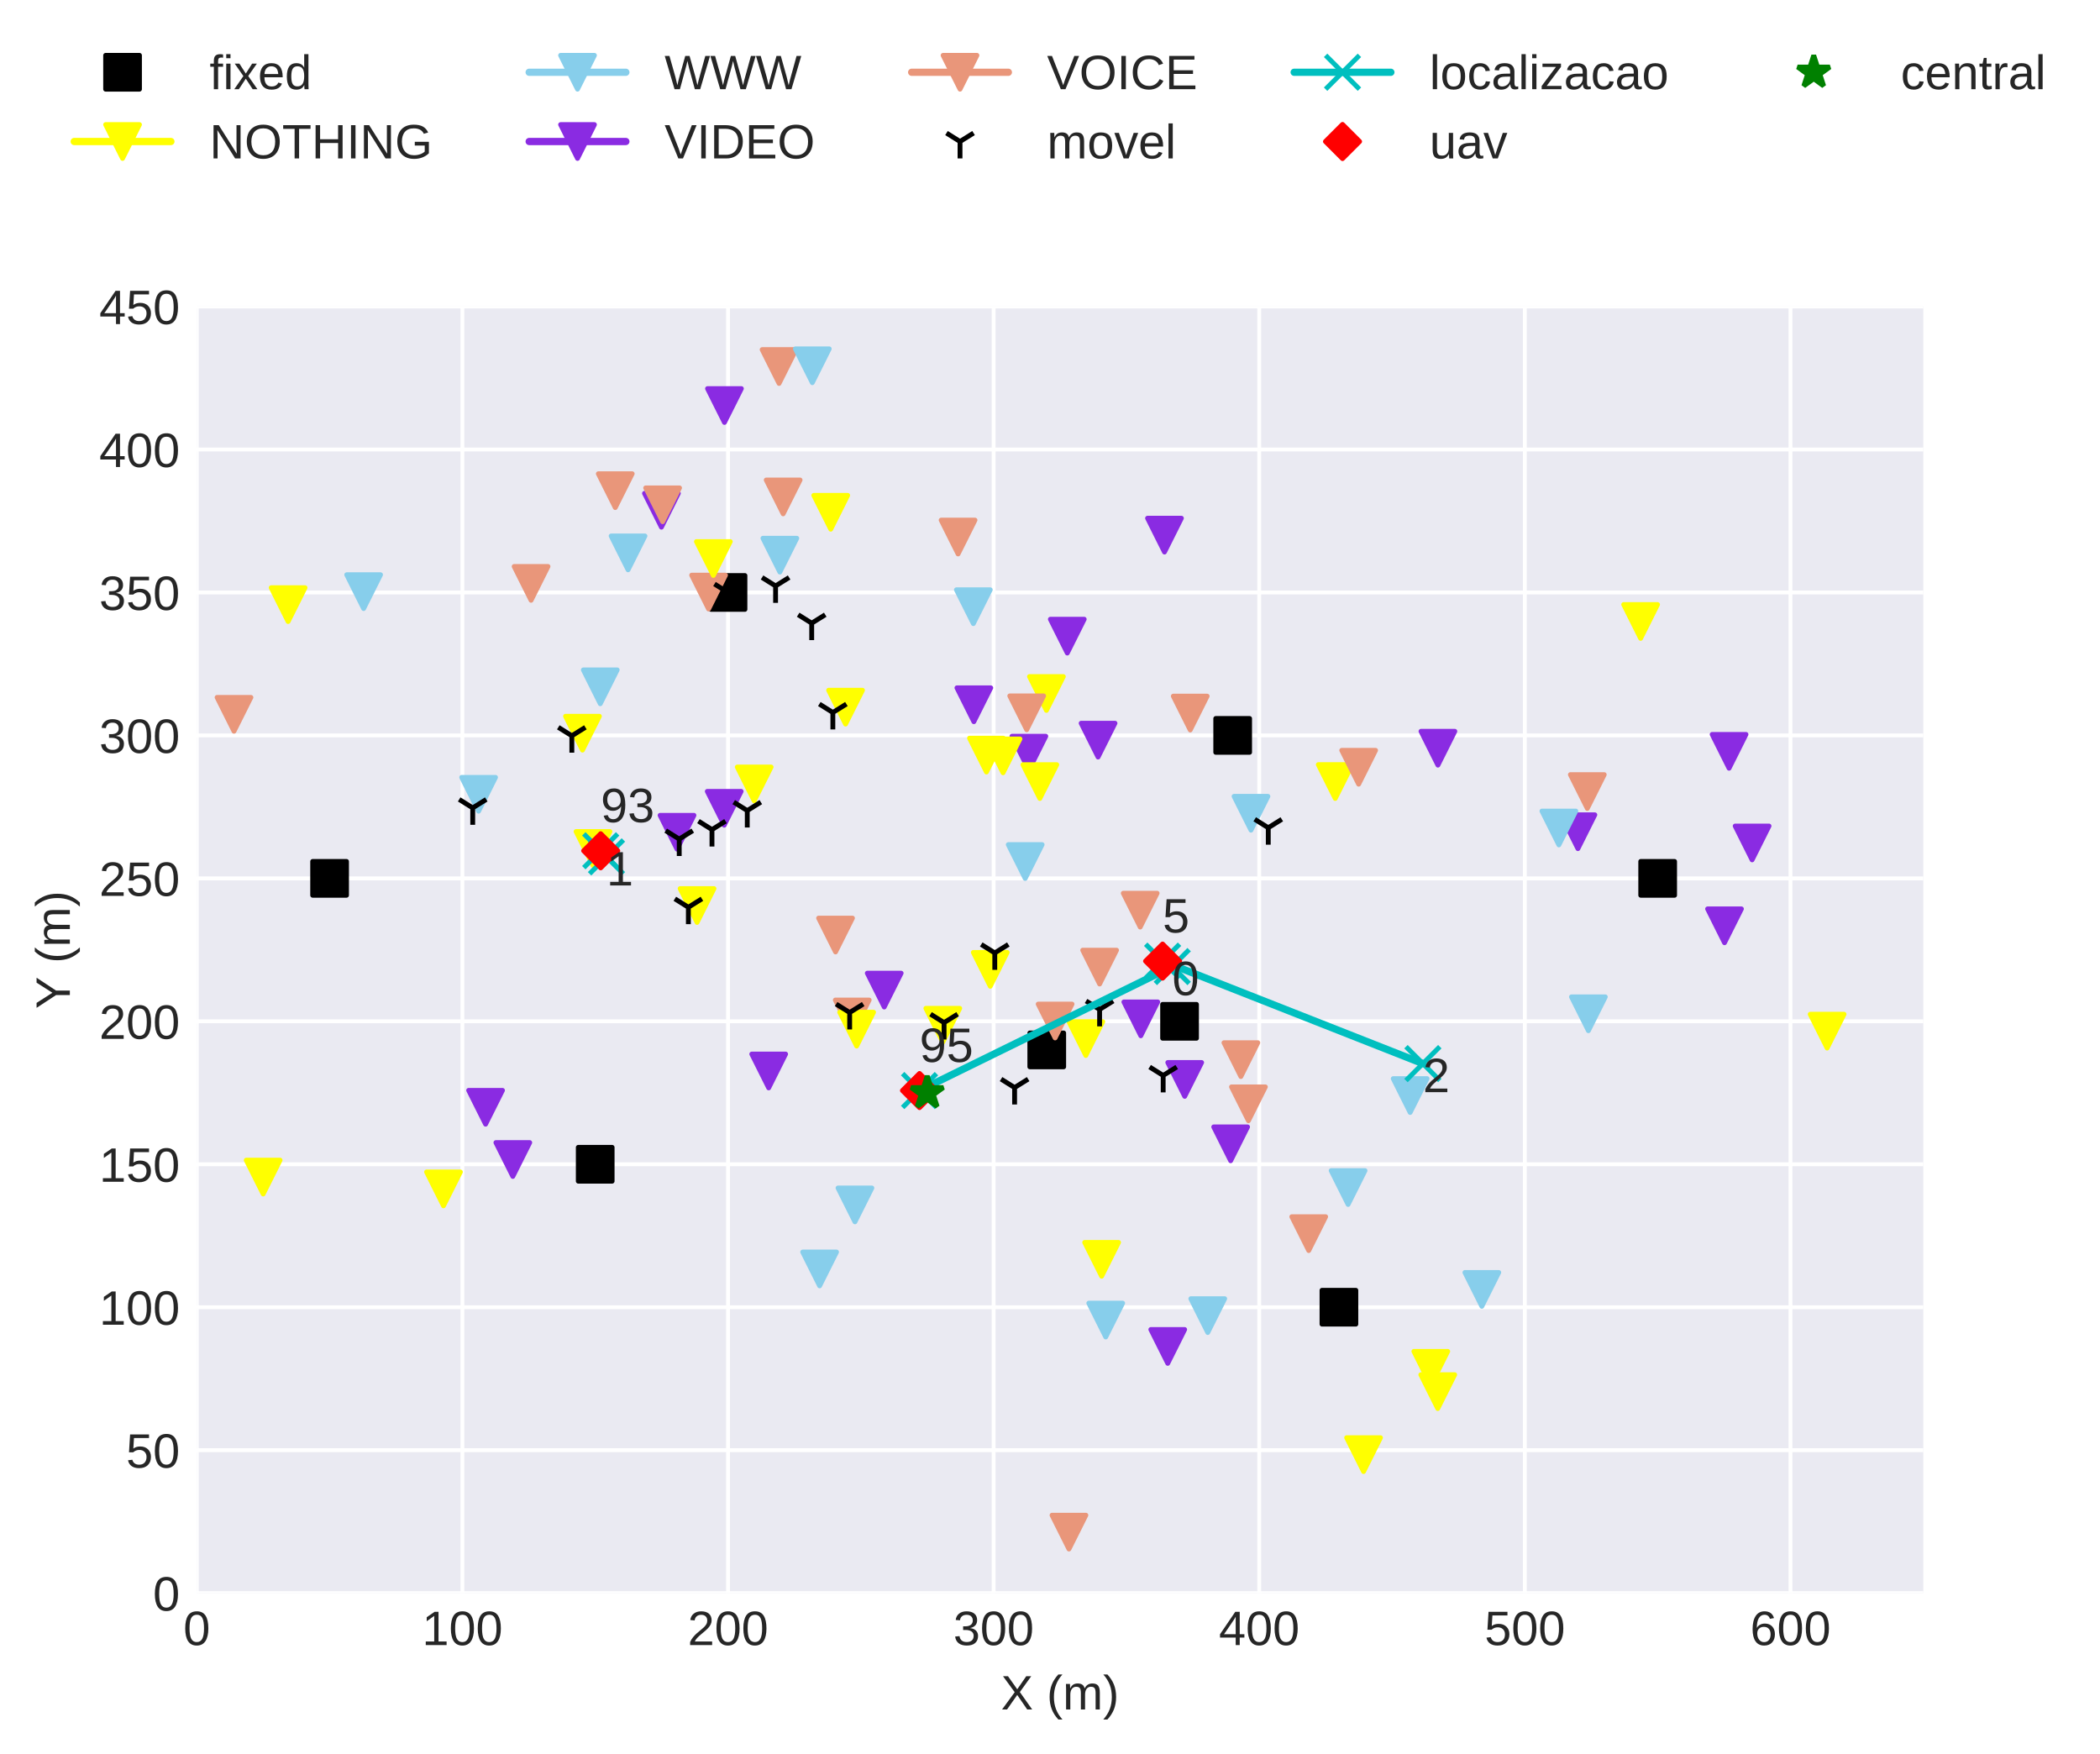 <?xml version="1.0" encoding="utf-8" standalone="no"?>
<!DOCTYPE svg PUBLIC "-//W3C//DTD SVG 1.1//EN"
  "http://www.w3.org/Graphics/SVG/1.1/DTD/svg11.dtd">
<!-- Created with matplotlib (http://matplotlib.org/) -->
<svg height="362.862pt" version="1.1" viewBox="0 0 434.379 362.862" width="434.379pt" xmlns="http://www.w3.org/2000/svg" xmlns:xlink="http://www.w3.org/1999/xlink">
 <defs>
  <style type="text/css">
*{stroke-linecap:butt;stroke-linejoin:round;}
  </style>
 </defs>
 <g id="figure_1">
  <g id="patch_1">
   <path d="M 0 362.862 
L 434.379 362.862 
L 434.379 0 
L 0 0 
z
" style="fill:#ffffff;"/>
  </g>
  <g id="axes_1">
   <g id="patch_2">
    <path d="M 40.705 329.518 
L 397.825 329.518 
L 397.825 63.406 
L 40.705 63.406 
z
" style="fill:#eaeaf2;"/>
   </g>
   <g id="matplotlib.axis_1">
    <g id="xtick_1">
     <g id="line2d_1">
      <path clip-path="url(#pbcff2b4d69)" d="M 40.705 329.518 
L 40.705 63.406 
" style="fill:none;stroke:#ffffff;stroke-linecap:round;stroke-width:0.8;"/>
     </g>
     <g id="line2d_2"/>
     <g id="text_1">
      <!-- 0 -->
      <defs>
       <path d="M 51.703 34.422 
Q 51.703 17.188 45.625 8.094 
Q 39.547 -0.984 27.688 -0.984 
Q 15.828 -0.984 9.859 8.047 
Q 3.906 17.094 3.906 34.422 
Q 3.906 52.156 9.688 60.984 
Q 15.484 69.828 27.984 69.828 
Q 40.141 69.828 45.922 60.891 
Q 51.703 51.953 51.703 34.422 
z
M 42.781 34.422 
Q 42.781 49.312 39.328 56 
Q 35.891 62.703 27.984 62.703 
Q 19.875 62.703 16.328 56.109 
Q 12.797 49.516 12.797 34.422 
Q 12.797 19.781 16.375 12.984 
Q 19.969 6.203 27.781 6.203 
Q 35.547 6.203 39.156 13.125 
Q 42.781 20.062 42.781 34.422 
z
" id="LiberationSans-30"/>
      </defs>
      <g style="fill:#262626;" transform="translate(37.924 340.265)scale(0.1 -0.1)">
       <use xlink:href="#LiberationSans-30"/>
      </g>
     </g>
    </g>
    <g id="xtick_2">
     <g id="line2d_3">
      <path clip-path="url(#pbcff2b4d69)" d="M 95.646 329.518 
L 95.646 63.406 
" style="fill:none;stroke:#ffffff;stroke-linecap:round;stroke-width:0.8;"/>
     </g>
     <g id="line2d_4"/>
     <g id="text_2">
      <!-- 100 -->
      <defs>
       <path d="M 7.625 0 
L 7.625 7.469 
L 25.141 7.469 
L 25.141 60.406 
L 9.625 49.312 
L 9.625 57.625 
L 25.875 68.797 
L 33.984 68.797 
L 33.984 7.469 
L 50.734 7.469 
L 50.734 0 
z
" id="LiberationSans-31"/>
      </defs>
      <g style="fill:#262626;" transform="translate(87.305 340.265)scale(0.1 -0.1)">
       <use xlink:href="#LiberationSans-31"/>
       <use x="55.615" xlink:href="#LiberationSans-30"/>
       <use x="111.23" xlink:href="#LiberationSans-30"/>
      </g>
     </g>
    </g>
    <g id="xtick_3">
     <g id="line2d_5">
      <path clip-path="url(#pbcff2b4d69)" d="M 150.588 329.518 
L 150.588 63.406 
" style="fill:none;stroke:#ffffff;stroke-linecap:round;stroke-width:0.8;"/>
     </g>
     <g id="line2d_6"/>
     <g id="text_3">
      <!-- 200 -->
      <defs>
       <path d="M 5.031 0 
L 5.031 6.203 
Q 7.516 11.922 11.109 16.281 
Q 14.703 20.656 18.656 24.188 
Q 22.609 27.734 26.484 30.766 
Q 30.375 33.797 33.5 36.812 
Q 36.625 39.844 38.547 43.156 
Q 40.484 46.484 40.484 50.688 
Q 40.484 56.344 37.156 59.469 
Q 33.844 62.594 27.938 62.594 
Q 22.312 62.594 18.672 59.547 
Q 15.047 56.5 14.406 50.984 
L 5.422 51.812 
Q 6.391 60.062 12.422 64.938 
Q 18.453 69.828 27.938 69.828 
Q 38.328 69.828 43.922 64.922 
Q 49.516 60.016 49.516 50.984 
Q 49.516 46.969 47.672 43.016 
Q 45.844 39.062 42.234 35.109 
Q 38.625 31.156 28.422 22.859 
Q 22.797 18.266 19.469 14.578 
Q 16.156 10.891 14.703 7.469 
L 50.594 7.469 
L 50.594 0 
z
" id="LiberationSans-32"/>
      </defs>
      <g style="fill:#262626;" transform="translate(142.246 340.265)scale(0.1 -0.1)">
       <use xlink:href="#LiberationSans-32"/>
       <use x="55.615" xlink:href="#LiberationSans-30"/>
       <use x="111.23" xlink:href="#LiberationSans-30"/>
      </g>
     </g>
    </g>
    <g id="xtick_4">
     <g id="line2d_7">
      <path clip-path="url(#pbcff2b4d69)" d="M 205.529 329.518 
L 205.529 63.406 
" style="fill:none;stroke:#ffffff;stroke-linecap:round;stroke-width:0.8;"/>
     </g>
     <g id="line2d_8"/>
     <g id="text_4">
      <!-- 300 -->
      <defs>
       <path d="M 51.219 19 
Q 51.219 9.469 45.156 4.234 
Q 39.109 -0.984 27.875 -0.984 
Q 17.438 -0.984 11.203 3.734 
Q 4.984 8.453 3.812 17.672 
L 12.891 18.5 
Q 14.656 6.297 27.875 6.297 
Q 34.516 6.297 38.297 9.562 
Q 42.094 12.844 42.094 19.281 
Q 42.094 24.906 37.766 28.047 
Q 33.453 31.203 25.297 31.203 
L 20.312 31.203 
L 20.312 38.812 
L 25.094 38.812 
Q 32.328 38.812 36.297 41.969 
Q 40.281 45.125 40.281 50.688 
Q 40.281 56.203 37.031 59.391 
Q 33.797 62.594 27.391 62.594 
Q 21.578 62.594 17.984 59.609 
Q 14.406 56.641 13.812 51.219 
L 4.984 51.906 
Q 5.953 60.359 11.984 65.094 
Q 18.016 69.828 27.484 69.828 
Q 37.844 69.828 43.578 65.016 
Q 49.312 60.203 49.312 51.609 
Q 49.312 45.016 45.625 40.891 
Q 41.938 36.766 34.906 35.297 
L 34.906 35.109 
Q 42.625 34.281 46.922 29.938 
Q 51.219 25.594 51.219 19 
z
" id="LiberationSans-33"/>
      </defs>
      <g style="fill:#262626;" transform="translate(197.188 340.265)scale(0.1 -0.1)">
       <use xlink:href="#LiberationSans-33"/>
       <use x="55.615" xlink:href="#LiberationSans-30"/>
       <use x="111.23" xlink:href="#LiberationSans-30"/>
      </g>
     </g>
    </g>
    <g id="xtick_5">
     <g id="line2d_9">
      <path clip-path="url(#pbcff2b4d69)" d="M 260.471 329.518 
L 260.471 63.406 
" style="fill:none;stroke:#ffffff;stroke-linecap:round;stroke-width:0.8;"/>
     </g>
     <g id="line2d_10"/>
     <g id="text_5">
      <!-- 400 -->
      <defs>
       <path d="M 43.016 15.578 
L 43.016 0 
L 34.719 0 
L 34.719 15.578 
L 2.297 15.578 
L 2.297 22.406 
L 33.797 68.797 
L 43.016 68.797 
L 43.016 22.516 
L 52.688 22.516 
L 52.688 15.578 
z
M 34.719 58.891 
Q 34.625 58.594 33.344 56.297 
Q 32.078 54 31.453 53.078 
L 13.812 27.094 
L 11.188 23.484 
L 10.406 22.516 
L 34.719 22.516 
z
" id="LiberationSans-34"/>
      </defs>
      <g style="fill:#262626;" transform="translate(252.129 340.265)scale(0.1 -0.1)">
       <use xlink:href="#LiberationSans-34"/>
       <use x="55.615" xlink:href="#LiberationSans-30"/>
       <use x="111.23" xlink:href="#LiberationSans-30"/>
      </g>
     </g>
    </g>
    <g id="xtick_6">
     <g id="line2d_11">
      <path clip-path="url(#pbcff2b4d69)" d="M 315.412 329.518 
L 315.412 63.406 
" style="fill:none;stroke:#ffffff;stroke-linecap:round;stroke-width:0.8;"/>
     </g>
     <g id="line2d_12"/>
     <g id="text_6">
      <!-- 500 -->
      <defs>
       <path d="M 51.422 22.406 
Q 51.422 11.531 44.953 5.266 
Q 38.484 -0.984 27 -0.984 
Q 17.391 -0.984 11.469 3.219 
Q 5.562 7.422 4 15.375 
L 12.891 16.406 
Q 15.672 6.203 27.203 6.203 
Q 34.281 6.203 38.281 10.469 
Q 42.281 14.75 42.281 22.219 
Q 42.281 28.719 38.25 32.719 
Q 34.234 36.719 27.391 36.719 
Q 23.828 36.719 20.75 35.594 
Q 17.672 34.469 14.594 31.781 
L 6 31.781 
L 8.297 68.797 
L 47.406 68.797 
L 47.406 61.328 
L 16.312 61.328 
L 14.984 39.5 
Q 20.703 43.891 29.203 43.891 
Q 39.359 43.891 45.391 37.938 
Q 51.422 31.984 51.422 22.406 
z
" id="LiberationSans-35"/>
      </defs>
      <g style="fill:#262626;" transform="translate(307.071 340.265)scale(0.1 -0.1)">
       <use xlink:href="#LiberationSans-35"/>
       <use x="55.615" xlink:href="#LiberationSans-30"/>
       <use x="111.23" xlink:href="#LiberationSans-30"/>
      </g>
     </g>
    </g>
    <g id="xtick_7">
     <g id="line2d_13">
      <path clip-path="url(#pbcff2b4d69)" d="M 370.354 329.518 
L 370.354 63.406 
" style="fill:none;stroke:#ffffff;stroke-linecap:round;stroke-width:0.8;"/>
     </g>
     <g id="line2d_14"/>
     <g id="text_7">
      <!-- 600 -->
      <defs>
       <path d="M 51.219 22.516 
Q 51.219 11.625 45.312 5.312 
Q 39.406 -0.984 29 -0.984 
Q 17.391 -0.984 11.234 7.656 
Q 5.078 16.312 5.078 32.812 
Q 5.078 50.688 11.469 60.25 
Q 17.875 69.828 29.688 69.828 
Q 45.266 69.828 49.312 55.812 
L 40.922 54.297 
Q 38.328 62.703 29.594 62.703 
Q 22.078 62.703 17.938 55.688 
Q 13.812 48.688 13.812 35.406 
Q 16.219 39.844 20.562 42.156 
Q 24.906 44.484 30.516 44.484 
Q 40.047 44.484 45.625 38.516 
Q 51.219 32.562 51.219 22.516 
z
M 42.281 22.125 
Q 42.281 29.594 38.625 33.641 
Q 34.969 37.703 28.422 37.703 
Q 22.266 37.703 18.484 34.109 
Q 14.703 30.516 14.703 24.219 
Q 14.703 16.266 18.625 11.188 
Q 22.562 6.109 28.719 6.109 
Q 35.062 6.109 38.672 10.375 
Q 42.281 14.656 42.281 22.125 
z
" id="LiberationSans-36"/>
      </defs>
      <g style="fill:#262626;" transform="translate(362.013 340.265)scale(0.1 -0.1)">
       <use xlink:href="#LiberationSans-36"/>
       <use x="55.615" xlink:href="#LiberationSans-30"/>
       <use x="111.23" xlink:href="#LiberationSans-30"/>
      </g>
     </g>
    </g>
    <g id="text_8">
     <!-- X (m) -->
     <defs>
      <path d="M 54.297 0 
L 33.641 30.078 
L 12.547 0 
L 2.25 0 
L 28.422 35.75 
L 4.25 68.797 
L 14.547 68.797 
L 33.688 41.797 
L 52.297 68.797 
L 62.594 68.797 
L 39.062 36.078 
L 64.594 0 
z
" id="LiberationSans-58"/>
      <path id="LiberationSans-20"/>
      <path d="M 6.203 25.984 
Q 6.203 40.094 10.625 51.312 
Q 15.047 62.547 24.219 72.469 
L 32.719 72.469 
Q 23.578 62.312 19.312 50.875 
Q 15.047 39.453 15.047 25.875 
Q 15.047 12.359 19.266 0.969 
Q 23.484 -10.406 32.719 -20.703 
L 24.219 -20.703 
Q 14.984 -10.75 10.594 0.5 
Q 6.203 11.766 6.203 25.781 
z
" id="LiberationSans-28"/>
      <path d="M 37.5 0 
L 37.5 33.5 
Q 37.5 41.156 35.391 44.078 
Q 33.297 47.016 27.828 47.016 
Q 22.219 47.016 18.938 42.719 
Q 15.672 38.422 15.672 30.609 
L 15.672 0 
L 6.938 0 
L 6.938 41.547 
Q 6.938 50.781 6.641 52.828 
L 14.938 52.828 
Q 14.984 52.594 15.031 51.516 
Q 15.094 50.438 15.156 49.047 
Q 15.234 47.656 15.328 43.797 
L 15.484 43.797 
Q 18.312 49.422 21.969 51.609 
Q 25.641 53.812 30.906 53.812 
Q 36.922 53.812 40.406 51.422 
Q 43.891 49.031 45.266 43.797 
L 45.406 43.797 
Q 48.141 49.125 52.016 51.469 
Q 55.906 53.812 61.422 53.812 
Q 69.438 53.812 73.062 49.469 
Q 76.703 45.125 76.703 35.203 
L 76.703 0 
L 68.016 0 
L 68.016 33.5 
Q 68.016 41.156 65.906 44.078 
Q 63.812 47.016 58.344 47.016 
Q 52.594 47.016 49.391 42.75 
Q 46.188 38.484 46.188 30.609 
L 46.188 0 
z
" id="LiberationSans-6d"/>
      <path d="M 27.094 25.781 
Q 27.094 11.672 22.672 0.438 
Q 18.266 -10.797 9.078 -20.703 
L 0.594 -20.703 
Q 9.766 -10.453 14.016 0.891 
Q 18.266 12.25 18.266 25.875 
Q 18.266 39.5 13.984 50.875 
Q 9.719 62.25 0.594 72.469 
L 9.078 72.469 
Q 18.312 62.5 22.703 51.234 
Q 27.094 39.984 27.094 25.984 
z
" id="LiberationSans-29"/>
     </defs>
     <g style="fill:#262626;" transform="translate(207.046 353.587)scale(0.1 -0.1)">
      <use xlink:href="#LiberationSans-58"/>
      <use x="66.699" xlink:href="#LiberationSans-20"/>
      <use x="94.482" xlink:href="#LiberationSans-28"/>
      <use x="127.783" xlink:href="#LiberationSans-6d"/>
      <use x="211.084" xlink:href="#LiberationSans-29"/>
     </g>
    </g>
   </g>
   <g id="matplotlib.axis_2">
    <g id="ytick_1">
     <g id="line2d_15">
      <path clip-path="url(#pbcff2b4d69)" d="M 40.705 329.518 
L 397.825 329.518 
" style="fill:none;stroke:#ffffff;stroke-linecap:round;stroke-width:0.8;"/>
     </g>
     <g id="line2d_16"/>
     <g id="text_9">
      <!-- 0 -->
      <g style="fill:#262626;" transform="translate(31.644 333.141)scale(0.1 -0.1)">
       <use xlink:href="#LiberationSans-30"/>
      </g>
     </g>
    </g>
    <g id="ytick_2">
     <g id="line2d_17">
      <path clip-path="url(#pbcff2b4d69)" d="M 40.705 299.95 
L 397.825 299.95 
" style="fill:none;stroke:#ffffff;stroke-linecap:round;stroke-width:0.8;"/>
     </g>
     <g id="line2d_18"/>
     <g id="text_10">
      <!-- 50 -->
      <g style="fill:#262626;" transform="translate(26.083 303.573)scale(0.1 -0.1)">
       <use xlink:href="#LiberationSans-35"/>
       <use x="55.615" xlink:href="#LiberationSans-30"/>
      </g>
     </g>
    </g>
    <g id="ytick_3">
     <g id="line2d_19">
      <path clip-path="url(#pbcff2b4d69)" d="M 40.705 270.382 
L 397.825 270.382 
" style="fill:none;stroke:#ffffff;stroke-linecap:round;stroke-width:0.8;"/>
     </g>
     <g id="line2d_20"/>
     <g id="text_11">
      <!-- 100 -->
      <g style="fill:#262626;" transform="translate(20.522 274.005)scale(0.1 -0.1)">
       <use xlink:href="#LiberationSans-31"/>
       <use x="55.615" xlink:href="#LiberationSans-30"/>
       <use x="111.23" xlink:href="#LiberationSans-30"/>
      </g>
     </g>
    </g>
    <g id="ytick_4">
     <g id="line2d_21">
      <path clip-path="url(#pbcff2b4d69)" d="M 40.705 240.814 
L 397.825 240.814 
" style="fill:none;stroke:#ffffff;stroke-linecap:round;stroke-width:0.8;"/>
     </g>
     <g id="line2d_22"/>
     <g id="text_12">
      <!-- 150 -->
      <g style="fill:#262626;" transform="translate(20.522 244.437)scale(0.1 -0.1)">
       <use xlink:href="#LiberationSans-31"/>
       <use x="55.615" xlink:href="#LiberationSans-35"/>
       <use x="111.23" xlink:href="#LiberationSans-30"/>
      </g>
     </g>
    </g>
    <g id="ytick_5">
     <g id="line2d_23">
      <path clip-path="url(#pbcff2b4d69)" d="M 40.705 211.246 
L 397.825 211.246 
" style="fill:none;stroke:#ffffff;stroke-linecap:round;stroke-width:0.8;"/>
     </g>
     <g id="line2d_24"/>
     <g id="text_13">
      <!-- 200 -->
      <g style="fill:#262626;" transform="translate(20.522 214.869)scale(0.1 -0.1)">
       <use xlink:href="#LiberationSans-32"/>
       <use x="55.615" xlink:href="#LiberationSans-30"/>
       <use x="111.23" xlink:href="#LiberationSans-30"/>
      </g>
     </g>
    </g>
    <g id="ytick_6">
     <g id="line2d_25">
      <path clip-path="url(#pbcff2b4d69)" d="M 40.705 181.678 
L 397.825 181.678 
" style="fill:none;stroke:#ffffff;stroke-linecap:round;stroke-width:0.8;"/>
     </g>
     <g id="line2d_26"/>
     <g id="text_14">
      <!-- 250 -->
      <g style="fill:#262626;" transform="translate(20.522 185.301)scale(0.1 -0.1)">
       <use xlink:href="#LiberationSans-32"/>
       <use x="55.615" xlink:href="#LiberationSans-35"/>
       <use x="111.23" xlink:href="#LiberationSans-30"/>
      </g>
     </g>
    </g>
    <g id="ytick_7">
     <g id="line2d_27">
      <path clip-path="url(#pbcff2b4d69)" d="M 40.705 152.11 
L 397.825 152.11 
" style="fill:none;stroke:#ffffff;stroke-linecap:round;stroke-width:0.8;"/>
     </g>
     <g id="line2d_28"/>
     <g id="text_15">
      <!-- 300 -->
      <g style="fill:#262626;" transform="translate(20.522 155.733)scale(0.1 -0.1)">
       <use xlink:href="#LiberationSans-33"/>
       <use x="55.615" xlink:href="#LiberationSans-30"/>
       <use x="111.23" xlink:href="#LiberationSans-30"/>
      </g>
     </g>
    </g>
    <g id="ytick_8">
     <g id="line2d_29">
      <path clip-path="url(#pbcff2b4d69)" d="M 40.705 122.542 
L 397.825 122.542 
" style="fill:none;stroke:#ffffff;stroke-linecap:round;stroke-width:0.8;"/>
     </g>
     <g id="line2d_30"/>
     <g id="text_16">
      <!-- 350 -->
      <g style="fill:#262626;" transform="translate(20.522 126.165)scale(0.1 -0.1)">
       <use xlink:href="#LiberationSans-33"/>
       <use x="55.615" xlink:href="#LiberationSans-35"/>
       <use x="111.23" xlink:href="#LiberationSans-30"/>
      </g>
     </g>
    </g>
    <g id="ytick_9">
     <g id="line2d_31">
      <path clip-path="url(#pbcff2b4d69)" d="M 40.705 92.974 
L 397.825 92.974 
" style="fill:none;stroke:#ffffff;stroke-linecap:round;stroke-width:0.8;"/>
     </g>
     <g id="line2d_32"/>
     <g id="text_17">
      <!-- 400 -->
      <g style="fill:#262626;" transform="translate(20.522 96.597)scale(0.1 -0.1)">
       <use xlink:href="#LiberationSans-34"/>
       <use x="55.615" xlink:href="#LiberationSans-30"/>
       <use x="111.23" xlink:href="#LiberationSans-30"/>
      </g>
     </g>
    </g>
    <g id="ytick_10">
     <g id="line2d_33">
      <path clip-path="url(#pbcff2b4d69)" d="M 40.705 63.406 
L 397.825 63.406 
" style="fill:none;stroke:#ffffff;stroke-linecap:round;stroke-width:0.8;"/>
     </g>
     <g id="line2d_34"/>
     <g id="text_18">
      <!-- 450 -->
      <g style="fill:#262626;" transform="translate(20.522 67.029)scale(0.1 -0.1)">
       <use xlink:href="#LiberationSans-34"/>
       <use x="55.615" xlink:href="#LiberationSans-35"/>
       <use x="111.23" xlink:href="#LiberationSans-30"/>
      </g>
     </g>
    </g>
    <g id="text_19">
     <!-- Y (m) -->
     <defs>
      <path d="M 37.938 28.516 
L 37.938 0 
L 28.656 0 
L 28.656 28.516 
L 2.203 68.797 
L 12.453 68.797 
L 33.406 36.031 
L 54.25 68.797 
L 64.5 68.797 
z
" id="LiberationSans-59"/>
     </defs>
     <g style="fill:#262626;" transform="translate(14.447 208.68)rotate(-90)scale(0.1 -0.1)">
      <use xlink:href="#LiberationSans-59"/>
      <use x="66.684" xlink:href="#LiberationSans-20"/>
      <use x="94.467" xlink:href="#LiberationSans-28"/>
      <use x="127.768" xlink:href="#LiberationSans-6d"/>
      <use x="211.068" xlink:href="#LiberationSans-29"/>
     </g>
    </g>
   </g>
   <g id="line2d_35">
    <defs>
     <path d="M -3.5 3.5 
L 3.5 3.5 
L 3.5 -3.5 
L -3.5 -3.5 
z
" id="m85de9c86ce" style="stroke:#000000;stroke-linejoin:miter;"/>
    </defs>
    <g clip-path="url(#pbcff2b4d69)">
     <use style="stroke:#000000;stroke-linejoin:miter;" x="342.883" xlink:href="#m85de9c86ce" y="181.678"/>
    </g>
   </g>
   <g id="line2d_36">
    <g clip-path="url(#pbcff2b4d69)">
     <use style="stroke:#000000;stroke-linejoin:miter;" x="243.988" xlink:href="#m85de9c86ce" y="211.246"/>
    </g>
   </g>
   <g id="line2d_37">
    <g clip-path="url(#pbcff2b4d69)">
     <use style="stroke:#000000;stroke-linejoin:miter;" x="254.977" xlink:href="#m85de9c86ce" y="152.11"/>
    </g>
   </g>
   <g id="line2d_38">
    <g clip-path="url(#pbcff2b4d69)">
     <use style="stroke:#000000;stroke-linejoin:miter;" x="216.518" xlink:href="#m85de9c86ce" y="217.159"/>
    </g>
   </g>
   <g id="line2d_39">
    <g clip-path="url(#pbcff2b4d69)">
     <use style="stroke:#000000;stroke-linejoin:miter;" x="276.953" xlink:href="#m85de9c86ce" y="270.382"/>
    </g>
   </g>
   <g id="line2d_40">
    <g clip-path="url(#pbcff2b4d69)">
     <use style="stroke:#000000;stroke-linejoin:miter;" x="123.117" xlink:href="#m85de9c86ce" y="240.814"/>
    </g>
   </g>
   <g id="line2d_41">
    <g clip-path="url(#pbcff2b4d69)">
     <use style="stroke:#000000;stroke-linejoin:miter;" x="150.588" xlink:href="#m85de9c86ce" y="122.542"/>
    </g>
   </g>
   <g id="line2d_42">
    <g clip-path="url(#pbcff2b4d69)">
     <use style="stroke:#000000;stroke-linejoin:miter;" x="68.175" xlink:href="#m85de9c86ce" y="181.678"/>
    </g>
   </g>
   <g id="line2d_43">
    <path clip-path="url(#pbcff2b4d69)" d="M 276.19 161.654 
" style="fill:none;stroke:#ffff00;stroke-linecap:round;stroke-width:1.5;"/>
    <defs>
     <path d="M -0 3.5 
L 3.5 -3.5 
L -3.5 -3.5 
z
" id="mf03b02bbea" style="stroke:#ffff00;stroke-linejoin:miter;"/>
    </defs>
    <g clip-path="url(#pbcff2b4d69)">
     <use style="fill:#ffff00;stroke:#ffff00;stroke-linejoin:miter;" x="276.19" xlink:href="#mf03b02bbea" y="161.654"/>
    </g>
   </g>
   <g id="line2d_44">
    <path clip-path="url(#pbcff2b4d69)" d="M 328.554 209.69 
" style="fill:none;stroke:#87ceeb;stroke-linecap:round;stroke-width:1.5;"/>
    <defs>
     <path d="M -0 3.5 
L 3.5 -3.5 
L -3.5 -3.5 
z
" id="m9b06a7c09c" style="stroke:#87ceeb;stroke-linejoin:miter;"/>
    </defs>
    <g clip-path="url(#pbcff2b4d69)">
     <use style="fill:#87ceeb;stroke:#87ceeb;stroke-linejoin:miter;" x="328.554" xlink:href="#m9b06a7c09c" y="209.69"/>
    </g>
   </g>
   <g id="line2d_45">
    <path clip-path="url(#pbcff2b4d69)" d="M 356.711 191.494 
" style="fill:none;stroke:#8a2be2;stroke-linecap:round;stroke-width:1.5;"/>
    <defs>
     <path d="M -0 3.5 
L 3.5 -3.5 
L -3.5 -3.5 
z
" id="m2e86d150ac" style="stroke:#8a2be2;stroke-linejoin:miter;"/>
    </defs>
    <g clip-path="url(#pbcff2b4d69)">
     <use style="fill:#8a2be2;stroke:#8a2be2;stroke-linejoin:miter;" x="356.711" xlink:href="#m2e86d150ac" y="191.494"/>
    </g>
   </g>
   <g id="line2d_46">
    <path clip-path="url(#pbcff2b4d69)" d="M 258.764 168.211 
" style="fill:none;stroke:#87ceeb;stroke-linecap:round;stroke-width:1.5;"/>
    <g clip-path="url(#pbcff2b4d69)">
     <use style="fill:#87ceeb;stroke:#87ceeb;stroke-linejoin:miter;" x="258.764" xlink:href="#m9b06a7c09c" y="168.211"/>
    </g>
   </g>
   <g id="line2d_47">
    <path clip-path="url(#pbcff2b4d69)" d="M 297.429 154.761 
" style="fill:none;stroke:#8a2be2;stroke-linecap:round;stroke-width:1.5;"/>
    <g clip-path="url(#pbcff2b4d69)">
     <use style="fill:#8a2be2;stroke:#8a2be2;stroke-linejoin:miter;" x="297.429" xlink:href="#m2e86d150ac" y="154.761"/>
    </g>
   </g>
   <g id="line2d_48">
    <path clip-path="url(#pbcff2b4d69)" d="M 362.417 174.353 
" style="fill:none;stroke:#8a2be2;stroke-linecap:round;stroke-width:1.5;"/>
    <g clip-path="url(#pbcff2b4d69)">
     <use style="fill:#8a2be2;stroke:#8a2be2;stroke-linejoin:miter;" x="362.417" xlink:href="#m2e86d150ac" y="174.353"/>
    </g>
   </g>
   <g id="line2d_49">
    <path clip-path="url(#pbcff2b4d69)" d="M 357.654 155.402 
" style="fill:none;stroke:#8a2be2;stroke-linecap:round;stroke-width:1.5;"/>
    <g clip-path="url(#pbcff2b4d69)">
     <use style="fill:#8a2be2;stroke:#8a2be2;stroke-linejoin:miter;" x="357.654" xlink:href="#m2e86d150ac" y="155.402"/>
    </g>
   </g>
   <g id="line2d_50">
    <path clip-path="url(#pbcff2b4d69)" d="M 328.33 163.72 
" style="fill:none;stroke:#e9967a;stroke-linecap:round;stroke-width:1.5;"/>
    <defs>
     <path d="M -0 3.5 
L 3.5 -3.5 
L -3.5 -3.5 
z
" id="m84a03a6d15" style="stroke:#e9967a;stroke-linejoin:miter;"/>
    </defs>
    <g clip-path="url(#pbcff2b4d69)">
     <use style="fill:#e9967a;stroke:#e9967a;stroke-linejoin:miter;" x="328.33" xlink:href="#m84a03a6d15" y="163.72"/>
    </g>
   </g>
   <g id="line2d_51">
    <path clip-path="url(#pbcff2b4d69)" d="M 339.357 128.541 
" style="fill:none;stroke:#ffff00;stroke-linecap:round;stroke-width:1.5;"/>
    <g clip-path="url(#pbcff2b4d69)">
     <use style="fill:#ffff00;stroke:#ffff00;stroke-linejoin:miter;" x="339.357" xlink:href="#mf03b02bbea" y="128.541"/>
    </g>
   </g>
   <g id="line2d_52">
    <path clip-path="url(#pbcff2b4d69)" d="M 326.388 172.033 
" style="fill:none;stroke:#8a2be2;stroke-linecap:round;stroke-width:1.5;"/>
    <g clip-path="url(#pbcff2b4d69)">
     <use style="fill:#8a2be2;stroke:#8a2be2;stroke-linejoin:miter;" x="326.388" xlink:href="#m2e86d150ac" y="172.033"/>
    </g>
   </g>
   <g id="line2d_53">
    <path clip-path="url(#pbcff2b4d69)" d="M 377.936 213.282 
" style="fill:none;stroke:#ffff00;stroke-linecap:round;stroke-width:1.5;"/>
    <g clip-path="url(#pbcff2b4d69)">
     <use style="fill:#ffff00;stroke:#ffff00;stroke-linejoin:miter;" x="377.936" xlink:href="#mf03b02bbea" y="213.282"/>
    </g>
   </g>
   <g id="line2d_54">
    <path clip-path="url(#pbcff2b4d69)" d="M 322.45 171.26 
" style="fill:none;stroke:#87ceeb;stroke-linecap:round;stroke-width:1.5;"/>
    <g clip-path="url(#pbcff2b4d69)">
     <use style="fill:#87ceeb;stroke:#87ceeb;stroke-linejoin:miter;" x="322.45" xlink:href="#m9b06a7c09c" y="171.26"/>
    </g>
   </g>
   <g id="line2d_55">
    <path clip-path="url(#pbcff2b4d69)" d="M 201.438 145.773 
" style="fill:none;stroke:#8a2be2;stroke-linecap:round;stroke-width:1.5;"/>
    <g clip-path="url(#pbcff2b4d69)">
     <use style="fill:#8a2be2;stroke:#8a2be2;stroke-linejoin:miter;" x="201.438" xlink:href="#m2e86d150ac" y="145.773"/>
    </g>
   </g>
   <g id="line2d_56">
    <path clip-path="url(#pbcff2b4d69)" d="M 218.247 211.185 
" style="fill:none;stroke:#e9967a;stroke-linecap:round;stroke-width:1.5;"/>
    <g clip-path="url(#pbcff2b4d69)">
     <use style="fill:#e9967a;stroke:#e9967a;stroke-linejoin:miter;" x="218.247" xlink:href="#m84a03a6d15" y="211.185"/>
    </g>
   </g>
   <g id="line2d_57">
    <path clip-path="url(#pbcff2b4d69)" d="M 176.286 210.345 
" style="fill:none;stroke:#e9967a;stroke-linecap:round;stroke-width:1.5;"/>
    <g clip-path="url(#pbcff2b4d69)">
     <use style="fill:#e9967a;stroke:#e9967a;stroke-linejoin:miter;" x="176.286" xlink:href="#m84a03a6d15" y="210.345"/>
    </g>
   </g>
   <g id="line2d_58">
    <path clip-path="url(#pbcff2b4d69)" d="M 240.869 110.686 
" style="fill:none;stroke:#8a2be2;stroke-linecap:round;stroke-width:1.5;"/>
    <g clip-path="url(#pbcff2b4d69)">
     <use style="fill:#8a2be2;stroke:#8a2be2;stroke-linejoin:miter;" x="240.869" xlink:href="#m2e86d150ac" y="110.686"/>
    </g>
   </g>
   <g id="line2d_59">
    <path clip-path="url(#pbcff2b4d69)" d="M 235.972 210.739 
" style="fill:none;stroke:#8a2be2;stroke-linecap:round;stroke-width:1.5;"/>
    <g clip-path="url(#pbcff2b4d69)">
     <use style="fill:#8a2be2;stroke:#8a2be2;stroke-linejoin:miter;" x="235.972" xlink:href="#m2e86d150ac" y="210.739"/>
    </g>
   </g>
   <g id="line2d_60">
    <path clip-path="url(#pbcff2b4d69)" d="M 246.196 147.488 
" style="fill:none;stroke:#e9967a;stroke-linecap:round;stroke-width:1.5;"/>
    <g clip-path="url(#pbcff2b4d69)">
     <use style="fill:#e9967a;stroke:#e9967a;stroke-linejoin:miter;" x="246.196" xlink:href="#m84a03a6d15" y="147.488"/>
    </g>
   </g>
   <g id="line2d_61">
    <path clip-path="url(#pbcff2b4d69)" d="M 212.819 155.78 
" style="fill:none;stroke:#8a2be2;stroke-linecap:round;stroke-width:1.5;"/>
    <g clip-path="url(#pbcff2b4d69)">
     <use style="fill:#8a2be2;stroke:#8a2be2;stroke-linejoin:miter;" x="212.819" xlink:href="#m2e86d150ac" y="155.78"/>
    </g>
   </g>
   <g id="line2d_62">
    <path clip-path="url(#pbcff2b4d69)" d="M 281.034 158.697 
" style="fill:none;stroke:#e9967a;stroke-linecap:round;stroke-width:1.5;"/>
    <g clip-path="url(#pbcff2b4d69)">
     <use style="fill:#e9967a;stroke:#e9967a;stroke-linejoin:miter;" x="281.034" xlink:href="#m84a03a6d15" y="158.697"/>
    </g>
   </g>
   <g id="line2d_63">
    <path clip-path="url(#pbcff2b4d69)" d="M 227.865 260.478 
" style="fill:none;stroke:#ffff00;stroke-linecap:round;stroke-width:1.5;"/>
    <g clip-path="url(#pbcff2b4d69)">
     <use style="fill:#ffff00;stroke:#ffff00;stroke-linejoin:miter;" x="227.865" xlink:href="#mf03b02bbea" y="260.478"/>
    </g>
   </g>
   <g id="line2d_64">
    <path clip-path="url(#pbcff2b4d69)" d="M 195.014 212.062 
" style="fill:none;stroke:#ffff00;stroke-linecap:round;stroke-width:1.5;"/>
    <g clip-path="url(#pbcff2b4d69)">
     <use style="fill:#ffff00;stroke:#ffff00;stroke-linejoin:miter;" x="195.014" xlink:href="#mf03b02bbea" y="212.062"/>
    </g>
   </g>
   <g id="line2d_65">
    <path clip-path="url(#pbcff2b4d69)" d="M 228.716 273.04 
" style="fill:none;stroke:#87ceeb;stroke-linecap:round;stroke-width:1.5;"/>
    <g clip-path="url(#pbcff2b4d69)">
     <use style="fill:#87ceeb;stroke:#87ceeb;stroke-linejoin:miter;" x="228.716" xlink:href="#m9b06a7c09c" y="273.04"/>
    </g>
   </g>
   <g id="line2d_66">
    <path clip-path="url(#pbcff2b4d69)" d="M 182.9 204.79 
" style="fill:none;stroke:#8a2be2;stroke-linecap:round;stroke-width:1.5;"/>
    <g clip-path="url(#pbcff2b4d69)">
     <use style="fill:#8a2be2;stroke:#8a2be2;stroke-linejoin:miter;" x="182.9" xlink:href="#m2e86d150ac" y="204.79"/>
    </g>
   </g>
   <g id="line2d_67">
    <path clip-path="url(#pbcff2b4d69)" d="M 216.45 143.439 
" style="fill:none;stroke:#ffff00;stroke-linecap:round;stroke-width:1.5;"/>
    <g clip-path="url(#pbcff2b4d69)">
     <use style="fill:#ffff00;stroke:#ffff00;stroke-linejoin:miter;" x="216.45" xlink:href="#mf03b02bbea" y="143.439"/>
    </g>
   </g>
   <g id="line2d_68">
    <path clip-path="url(#pbcff2b4d69)" d="M 254.556 236.588 
" style="fill:none;stroke:#8a2be2;stroke-linecap:round;stroke-width:1.5;"/>
    <g clip-path="url(#pbcff2b4d69)">
     <use style="fill:#8a2be2;stroke:#8a2be2;stroke-linejoin:miter;" x="254.556" xlink:href="#m2e86d150ac" y="236.588"/>
    </g>
   </g>
   <g id="line2d_69">
    <path clip-path="url(#pbcff2b4d69)" d="M 169.535 262.467 
" style="fill:none;stroke:#87ceeb;stroke-linecap:round;stroke-width:1.5;"/>
    <g clip-path="url(#pbcff2b4d69)">
     <use style="fill:#87ceeb;stroke:#87ceeb;stroke-linejoin:miter;" x="169.535" xlink:href="#m9b06a7c09c" y="262.467"/>
    </g>
   </g>
   <g id="line2d_70">
    <path clip-path="url(#pbcff2b4d69)" d="M 201.333 125.489 
" style="fill:none;stroke:#87ceeb;stroke-linecap:round;stroke-width:1.5;"/>
    <g clip-path="url(#pbcff2b4d69)">
     <use style="fill:#87ceeb;stroke:#87ceeb;stroke-linejoin:miter;" x="201.333" xlink:href="#m9b06a7c09c" y="125.489"/>
    </g>
   </g>
   <g id="line2d_71">
    <path clip-path="url(#pbcff2b4d69)" d="M 224.6 214.817 
" style="fill:none;stroke:#ffff00;stroke-linecap:round;stroke-width:1.5;"/>
    <g clip-path="url(#pbcff2b4d69)">
     <use style="fill:#ffff00;stroke:#ffff00;stroke-linejoin:miter;" x="224.6" xlink:href="#mf03b02bbea" y="214.817"/>
    </g>
   </g>
   <g id="line2d_72">
    <path clip-path="url(#pbcff2b4d69)" d="M 212.37 147.437 
" style="fill:none;stroke:#e9967a;stroke-linecap:round;stroke-width:1.5;"/>
    <g clip-path="url(#pbcff2b4d69)">
     <use style="fill:#e9967a;stroke:#e9967a;stroke-linejoin:miter;" x="212.37" xlink:href="#m84a03a6d15" y="147.437"/>
    </g>
   </g>
   <g id="line2d_73">
    <path clip-path="url(#pbcff2b4d69)" d="M 207.475 156.343 
" style="fill:none;stroke:#ffff00;stroke-linecap:round;stroke-width:1.5;"/>
    <g clip-path="url(#pbcff2b4d69)">
     <use style="fill:#ffff00;stroke:#ffff00;stroke-linejoin:miter;" x="207.475" xlink:href="#mf03b02bbea" y="156.343"/>
    </g>
   </g>
   <g id="line2d_74">
    <path clip-path="url(#pbcff2b4d69)" d="M 215.089 161.659 
" style="fill:none;stroke:#ffff00;stroke-linecap:round;stroke-width:1.5;"/>
    <g clip-path="url(#pbcff2b4d69)">
     <use style="fill:#ffff00;stroke:#ffff00;stroke-linejoin:miter;" x="215.089" xlink:href="#mf03b02bbea" y="161.659"/>
    </g>
   </g>
   <g id="line2d_75">
    <path clip-path="url(#pbcff2b4d69)" d="M 212.06 178.198 
" style="fill:none;stroke:#87ceeb;stroke-linecap:round;stroke-width:1.5;"/>
    <g clip-path="url(#pbcff2b4d69)">
     <use style="fill:#87ceeb;stroke:#87ceeb;stroke-linejoin:miter;" x="212.06" xlink:href="#m9b06a7c09c" y="178.198"/>
    </g>
   </g>
   <g id="line2d_76">
    <path clip-path="url(#pbcff2b4d69)" d="M 159.003 221.518 
" style="fill:none;stroke:#8a2be2;stroke-linecap:round;stroke-width:1.5;"/>
    <g clip-path="url(#pbcff2b4d69)">
     <use style="fill:#8a2be2;stroke:#8a2be2;stroke-linejoin:miter;" x="159.003" xlink:href="#m2e86d150ac" y="221.518"/>
    </g>
   </g>
   <g id="line2d_77">
    <path clip-path="url(#pbcff2b4d69)" d="M 245.055 223.268 
" style="fill:none;stroke:#8a2be2;stroke-linecap:round;stroke-width:1.5;"/>
    <g clip-path="url(#pbcff2b4d69)">
     <use style="fill:#8a2be2;stroke:#8a2be2;stroke-linejoin:miter;" x="245.055" xlink:href="#m2e86d150ac" y="223.268"/>
    </g>
   </g>
   <g id="line2d_78">
    <path clip-path="url(#pbcff2b4d69)" d="M 204.833 200.496 
" style="fill:none;stroke:#ffff00;stroke-linecap:round;stroke-width:1.5;"/>
    <g clip-path="url(#pbcff2b4d69)">
     <use style="fill:#ffff00;stroke:#ffff00;stroke-linejoin:miter;" x="204.833" xlink:href="#mf03b02bbea" y="200.496"/>
    </g>
   </g>
   <g id="line2d_79">
    <path clip-path="url(#pbcff2b4d69)" d="M 256.673 219.171 
" style="fill:none;stroke:#e9967a;stroke-linecap:round;stroke-width:1.5;"/>
    <g clip-path="url(#pbcff2b4d69)">
     <use style="fill:#e9967a;stroke:#e9967a;stroke-linejoin:miter;" x="256.673" xlink:href="#m84a03a6d15" y="219.171"/>
    </g>
   </g>
   <g id="line2d_80">
    <path clip-path="url(#pbcff2b4d69)" d="M 235.849 188.254 
" style="fill:none;stroke:#e9967a;stroke-linecap:round;stroke-width:1.5;"/>
    <g clip-path="url(#pbcff2b4d69)">
     <use style="fill:#e9967a;stroke:#e9967a;stroke-linejoin:miter;" x="235.849" xlink:href="#m84a03a6d15" y="188.254"/>
    </g>
   </g>
   <g id="line2d_81">
    <path clip-path="url(#pbcff2b4d69)" d="M 176.844 249.222 
" style="fill:none;stroke:#87ceeb;stroke-linecap:round;stroke-width:1.5;"/>
    <g clip-path="url(#pbcff2b4d69)">
     <use style="fill:#87ceeb;stroke:#87ceeb;stroke-linejoin:miter;" x="176.844" xlink:href="#m9b06a7c09c" y="249.222"/>
    </g>
   </g>
   <g id="line2d_82">
    <path clip-path="url(#pbcff2b4d69)" d="M 227.454 200.034 
" style="fill:none;stroke:#e9967a;stroke-linecap:round;stroke-width:1.5;"/>
    <g clip-path="url(#pbcff2b4d69)">
     <use style="fill:#e9967a;stroke:#e9967a;stroke-linejoin:miter;" x="227.454" xlink:href="#m84a03a6d15" y="200.034"/>
    </g>
   </g>
   <g id="line2d_83">
    <path clip-path="url(#pbcff2b4d69)" d="M 204.042 156.182 
" style="fill:none;stroke:#ffff00;stroke-linecap:round;stroke-width:1.5;"/>
    <g clip-path="url(#pbcff2b4d69)">
     <use style="fill:#ffff00;stroke:#ffff00;stroke-linejoin:miter;" x="204.042" xlink:href="#mf03b02bbea" y="156.182"/>
    </g>
   </g>
   <g id="line2d_84">
    <path clip-path="url(#pbcff2b4d69)" d="M 177.193 212.863 
" style="fill:none;stroke:#ffff00;stroke-linecap:round;stroke-width:1.5;"/>
    <g clip-path="url(#pbcff2b4d69)">
     <use style="fill:#ffff00;stroke:#ffff00;stroke-linejoin:miter;" x="177.193" xlink:href="#mf03b02bbea" y="212.863"/>
    </g>
   </g>
   <g id="line2d_85">
    <path clip-path="url(#pbcff2b4d69)" d="M 227.133 153.088 
" style="fill:none;stroke:#8a2be2;stroke-linecap:round;stroke-width:1.5;"/>
    <g clip-path="url(#pbcff2b4d69)">
     <use style="fill:#8a2be2;stroke:#8a2be2;stroke-linejoin:miter;" x="227.133" xlink:href="#m2e86d150ac" y="153.088"/>
    </g>
   </g>
   <g id="line2d_86">
    <path clip-path="url(#pbcff2b4d69)" d="M 258.236 228.31 
" style="fill:none;stroke:#e9967a;stroke-linecap:round;stroke-width:1.5;"/>
    <g clip-path="url(#pbcff2b4d69)">
     <use style="fill:#e9967a;stroke:#e9967a;stroke-linejoin:miter;" x="258.236" xlink:href="#m84a03a6d15" y="228.31"/>
    </g>
   </g>
   <g id="line2d_87">
    <path clip-path="url(#pbcff2b4d69)" d="M 282.05 300.87 
" style="fill:none;stroke:#ffff00;stroke-linecap:round;stroke-width:1.5;"/>
    <g clip-path="url(#pbcff2b4d69)">
     <use style="fill:#ffff00;stroke:#ffff00;stroke-linejoin:miter;" x="282.05" xlink:href="#mf03b02bbea" y="300.87"/>
    </g>
   </g>
   <g id="line2d_88">
    <path clip-path="url(#pbcff2b4d69)" d="M 291.686 226.602 
" style="fill:none;stroke:#87ceeb;stroke-linecap:round;stroke-width:1.5;"/>
    <g clip-path="url(#pbcff2b4d69)">
     <use style="fill:#87ceeb;stroke:#87ceeb;stroke-linejoin:miter;" x="291.686" xlink:href="#m9b06a7c09c" y="226.602"/>
    </g>
   </g>
   <g id="line2d_89">
    <path clip-path="url(#pbcff2b4d69)" d="M 297.395 287.839 
" style="fill:none;stroke:#ffff00;stroke-linecap:round;stroke-width:1.5;"/>
    <g clip-path="url(#pbcff2b4d69)">
     <use style="fill:#ffff00;stroke:#ffff00;stroke-linejoin:miter;" x="297.395" xlink:href="#mf03b02bbea" y="287.839"/>
    </g>
   </g>
   <g id="line2d_90">
    <path clip-path="url(#pbcff2b4d69)" d="M 270.708 255.163 
" style="fill:none;stroke:#e9967a;stroke-linecap:round;stroke-width:1.5;"/>
    <g clip-path="url(#pbcff2b4d69)">
     <use style="fill:#e9967a;stroke:#e9967a;stroke-linejoin:miter;" x="270.708" xlink:href="#m84a03a6d15" y="255.163"/>
    </g>
   </g>
   <g id="line2d_91">
    <path clip-path="url(#pbcff2b4d69)" d="M 221.112 316.9 
" style="fill:none;stroke:#e9967a;stroke-linecap:round;stroke-width:1.5;"/>
    <g clip-path="url(#pbcff2b4d69)">
     <use style="fill:#e9967a;stroke:#e9967a;stroke-linejoin:miter;" x="221.112" xlink:href="#m84a03a6d15" y="316.9"/>
    </g>
   </g>
   <g id="line2d_92">
    <path clip-path="url(#pbcff2b4d69)" d="M 241.546 278.494 
" style="fill:none;stroke:#8a2be2;stroke-linecap:round;stroke-width:1.5;"/>
    <g clip-path="url(#pbcff2b4d69)">
     <use style="fill:#8a2be2;stroke:#8a2be2;stroke-linejoin:miter;" x="241.546" xlink:href="#m2e86d150ac" y="278.494"/>
    </g>
   </g>
   <g id="line2d_93">
    <path clip-path="url(#pbcff2b4d69)" d="M 295.959 283.017 
" style="fill:none;stroke:#ffff00;stroke-linecap:round;stroke-width:1.5;"/>
    <g clip-path="url(#pbcff2b4d69)">
     <use style="fill:#ffff00;stroke:#ffff00;stroke-linejoin:miter;" x="295.959" xlink:href="#mf03b02bbea" y="283.017"/>
    </g>
   </g>
   <g id="line2d_94">
    <path clip-path="url(#pbcff2b4d69)" d="M 306.514 266.698 
" style="fill:none;stroke:#87ceeb;stroke-linecap:round;stroke-width:1.5;"/>
    <g clip-path="url(#pbcff2b4d69)">
     <use style="fill:#87ceeb;stroke:#87ceeb;stroke-linejoin:miter;" x="306.514" xlink:href="#m9b06a7c09c" y="266.698"/>
    </g>
   </g>
   <g id="line2d_95">
    <path clip-path="url(#pbcff2b4d69)" d="M 249.823 272.117 
" style="fill:none;stroke:#87ceeb;stroke-linecap:round;stroke-width:1.5;"/>
    <g clip-path="url(#pbcff2b4d69)">
     <use style="fill:#87ceeb;stroke:#87ceeb;stroke-linejoin:miter;" x="249.823" xlink:href="#m9b06a7c09c" y="272.117"/>
    </g>
   </g>
   <g id="line2d_96">
    <path clip-path="url(#pbcff2b4d69)" d="M 278.848 245.627 
" style="fill:none;stroke:#87ceeb;stroke-linecap:round;stroke-width:1.5;"/>
    <g clip-path="url(#pbcff2b4d69)">
     <use style="fill:#87ceeb;stroke:#87ceeb;stroke-linejoin:miter;" x="278.848" xlink:href="#m9b06a7c09c" y="245.627"/>
    </g>
   </g>
   <g id="line2d_97">
    <path clip-path="url(#pbcff2b4d69)" d="M 106.077 239.83 
" style="fill:none;stroke:#8a2be2;stroke-linecap:round;stroke-width:1.5;"/>
    <g clip-path="url(#pbcff2b4d69)">
     <use style="fill:#8a2be2;stroke:#8a2be2;stroke-linejoin:miter;" x="106.077" xlink:href="#m2e86d150ac" y="239.83"/>
    </g>
   </g>
   <g id="line2d_98">
    <path clip-path="url(#pbcff2b4d69)" d="M 144.183 187.293 
" style="fill:none;stroke:#ffff00;stroke-linecap:round;stroke-width:1.5;"/>
    <g clip-path="url(#pbcff2b4d69)">
     <use style="fill:#ffff00;stroke:#ffff00;stroke-linejoin:miter;" x="144.183" xlink:href="#mf03b02bbea" y="187.293"/>
    </g>
   </g>
   <g id="line2d_99">
    <path clip-path="url(#pbcff2b4d69)" d="M 149.803 167.185 
" style="fill:none;stroke:#8a2be2;stroke-linecap:round;stroke-width:1.5;"/>
    <g clip-path="url(#pbcff2b4d69)">
     <use style="fill:#8a2be2;stroke:#8a2be2;stroke-linejoin:miter;" x="149.803" xlink:href="#m2e86d150ac" y="167.185"/>
    </g>
   </g>
   <g id="line2d_100">
    <path clip-path="url(#pbcff2b4d69)" d="M 100.44 229.027 
" style="fill:none;stroke:#8a2be2;stroke-linecap:round;stroke-width:1.5;"/>
    <g clip-path="url(#pbcff2b4d69)">
     <use style="fill:#8a2be2;stroke:#8a2be2;stroke-linejoin:miter;" x="100.44" xlink:href="#m2e86d150ac" y="229.027"/>
    </g>
   </g>
   <g id="line2d_101">
    <path clip-path="url(#pbcff2b4d69)" d="M 91.733 245.911 
" style="fill:none;stroke:#ffff00;stroke-linecap:round;stroke-width:1.5;"/>
    <g clip-path="url(#pbcff2b4d69)">
     <use style="fill:#ffff00;stroke:#ffff00;stroke-linejoin:miter;" x="91.733" xlink:href="#mf03b02bbea" y="245.911"/>
    </g>
   </g>
   <g id="line2d_102">
    <path clip-path="url(#pbcff2b4d69)" d="M 146.569 122.467 
" style="fill:none;stroke:#e9967a;stroke-linecap:round;stroke-width:1.5;"/>
    <g clip-path="url(#pbcff2b4d69)">
     <use style="fill:#e9967a;stroke:#e9967a;stroke-linejoin:miter;" x="146.569" xlink:href="#m84a03a6d15" y="122.467"/>
    </g>
   </g>
   <g id="line2d_103">
    <path clip-path="url(#pbcff2b4d69)" d="M 172.83 193.399 
" style="fill:none;stroke:#e9967a;stroke-linecap:round;stroke-width:1.5;"/>
    <g clip-path="url(#pbcff2b4d69)">
     <use style="fill:#e9967a;stroke:#e9967a;stroke-linejoin:miter;" x="172.83" xlink:href="#m84a03a6d15" y="193.399"/>
    </g>
   </g>
   <g id="line2d_104">
    <path clip-path="url(#pbcff2b4d69)" d="M 124.166 142.061 
" style="fill:none;stroke:#87ceeb;stroke-linecap:round;stroke-width:1.5;"/>
    <g clip-path="url(#pbcff2b4d69)">
     <use style="fill:#87ceeb;stroke:#87ceeb;stroke-linejoin:miter;" x="124.166" xlink:href="#m9b06a7c09c" y="142.061"/>
    </g>
   </g>
   <g id="line2d_105">
    <path clip-path="url(#pbcff2b4d69)" d="M 161.312 114.829 
" style="fill:none;stroke:#87ceeb;stroke-linecap:round;stroke-width:1.5;"/>
    <g clip-path="url(#pbcff2b4d69)">
     <use style="fill:#87ceeb;stroke:#87ceeb;stroke-linejoin:miter;" x="161.312" xlink:href="#m9b06a7c09c" y="114.829"/>
    </g>
   </g>
   <g id="line2d_106">
    <path clip-path="url(#pbcff2b4d69)" d="M 127.266 101.488 
" style="fill:none;stroke:#e9967a;stroke-linecap:round;stroke-width:1.5;"/>
    <g clip-path="url(#pbcff2b4d69)">
     <use style="fill:#e9967a;stroke:#e9967a;stroke-linejoin:miter;" x="127.266" xlink:href="#m84a03a6d15" y="101.488"/>
    </g>
   </g>
   <g id="line2d_107">
    <path clip-path="url(#pbcff2b4d69)" d="M 140.04 172.14 
" style="fill:none;stroke:#8a2be2;stroke-linecap:round;stroke-width:1.5;"/>
    <g clip-path="url(#pbcff2b4d69)">
     <use style="fill:#8a2be2;stroke:#8a2be2;stroke-linejoin:miter;" x="140.04" xlink:href="#m2e86d150ac" y="172.14"/>
    </g>
   </g>
   <g id="line2d_108">
    <path clip-path="url(#pbcff2b4d69)" d="M 171.835 105.96 
" style="fill:none;stroke:#ffff00;stroke-linecap:round;stroke-width:1.5;"/>
    <g clip-path="url(#pbcff2b4d69)">
     <use style="fill:#ffff00;stroke:#ffff00;stroke-linejoin:miter;" x="171.835" xlink:href="#mf03b02bbea" y="105.96"/>
    </g>
   </g>
   <g id="line2d_109">
    <path clip-path="url(#pbcff2b4d69)" d="M 220.767 131.578 
" style="fill:none;stroke:#8a2be2;stroke-linecap:round;stroke-width:1.5;"/>
    <g clip-path="url(#pbcff2b4d69)">
     <use style="fill:#8a2be2;stroke:#8a2be2;stroke-linejoin:miter;" x="220.767" xlink:href="#m2e86d150ac" y="131.578"/>
    </g>
   </g>
   <g id="line2d_110">
    <path clip-path="url(#pbcff2b4d69)" d="M 161.148 75.811 
" style="fill:none;stroke:#e9967a;stroke-linecap:round;stroke-width:1.5;"/>
    <g clip-path="url(#pbcff2b4d69)">
     <use style="fill:#e9967a;stroke:#e9967a;stroke-linejoin:miter;" x="161.148" xlink:href="#m84a03a6d15" y="75.811"/>
    </g>
   </g>
   <g id="line2d_111">
    <path clip-path="url(#pbcff2b4d69)" d="M 120.481 151.649 
" style="fill:none;stroke:#ffff00;stroke-linecap:round;stroke-width:1.5;"/>
    <g clip-path="url(#pbcff2b4d69)">
     <use style="fill:#ffff00;stroke:#ffff00;stroke-linejoin:miter;" x="120.481" xlink:href="#mf03b02bbea" y="151.649"/>
    </g>
   </g>
   <g id="line2d_112">
    <path clip-path="url(#pbcff2b4d69)" d="M 147.556 115.522 
" style="fill:none;stroke:#ffff00;stroke-linecap:round;stroke-width:1.5;"/>
    <g clip-path="url(#pbcff2b4d69)">
     <use style="fill:#ffff00;stroke:#ffff00;stroke-linejoin:miter;" x="147.556" xlink:href="#mf03b02bbea" y="115.522"/>
    </g>
   </g>
   <g id="line2d_113">
    <path clip-path="url(#pbcff2b4d69)" d="M 136.814 105.541 
" style="fill:none;stroke:#8a2be2;stroke-linecap:round;stroke-width:1.5;"/>
    <g clip-path="url(#pbcff2b4d69)">
     <use style="fill:#8a2be2;stroke:#8a2be2;stroke-linejoin:miter;" x="136.814" xlink:href="#m2e86d150ac" y="105.541"/>
    </g>
   </g>
   <g id="line2d_114">
    <path clip-path="url(#pbcff2b4d69)" d="M 156.001 162.152 
" style="fill:none;stroke:#ffff00;stroke-linecap:round;stroke-width:1.5;"/>
    <g clip-path="url(#pbcff2b4d69)">
     <use style="fill:#ffff00;stroke:#ffff00;stroke-linejoin:miter;" x="156.001" xlink:href="#mf03b02bbea" y="162.152"/>
    </g>
   </g>
   <g id="line2d_115">
    <path clip-path="url(#pbcff2b4d69)" d="M 149.852 83.877 
" style="fill:none;stroke:#8a2be2;stroke-linecap:round;stroke-width:1.5;"/>
    <g clip-path="url(#pbcff2b4d69)">
     <use style="fill:#8a2be2;stroke:#8a2be2;stroke-linejoin:miter;" x="149.852" xlink:href="#m2e86d150ac" y="83.877"/>
    </g>
   </g>
   <g id="line2d_116">
    <path clip-path="url(#pbcff2b4d69)" d="M 137.06 104.414 
" style="fill:none;stroke:#e9967a;stroke-linecap:round;stroke-width:1.5;"/>
    <g clip-path="url(#pbcff2b4d69)">
     <use style="fill:#e9967a;stroke:#e9967a;stroke-linejoin:miter;" x="137.06" xlink:href="#m84a03a6d15" y="104.414"/>
    </g>
   </g>
   <g id="line2d_117">
    <path clip-path="url(#pbcff2b4d69)" d="M 198.176 111.081 
" style="fill:none;stroke:#e9967a;stroke-linecap:round;stroke-width:1.5;"/>
    <g clip-path="url(#pbcff2b4d69)">
     <use style="fill:#e9967a;stroke:#e9967a;stroke-linejoin:miter;" x="198.176" xlink:href="#m84a03a6d15" y="111.081"/>
    </g>
   </g>
   <g id="line2d_118">
    <path clip-path="url(#pbcff2b4d69)" d="M 161.994 102.783 
" style="fill:none;stroke:#e9967a;stroke-linecap:round;stroke-width:1.5;"/>
    <g clip-path="url(#pbcff2b4d69)">
     <use style="fill:#e9967a;stroke:#e9967a;stroke-linejoin:miter;" x="161.994" xlink:href="#m84a03a6d15" y="102.783"/>
    </g>
   </g>
   <g id="line2d_119">
    <path clip-path="url(#pbcff2b4d69)" d="M 129.912 114.36 
" style="fill:none;stroke:#87ceeb;stroke-linecap:round;stroke-width:1.5;"/>
    <g clip-path="url(#pbcff2b4d69)">
     <use style="fill:#87ceeb;stroke:#87ceeb;stroke-linejoin:miter;" x="129.912" xlink:href="#m9b06a7c09c" y="114.36"/>
    </g>
   </g>
   <g id="line2d_120">
    <path clip-path="url(#pbcff2b4d69)" d="M 168.023 75.653 
" style="fill:none;stroke:#87ceeb;stroke-linecap:round;stroke-width:1.5;"/>
    <g clip-path="url(#pbcff2b4d69)">
     <use style="fill:#87ceeb;stroke:#87ceeb;stroke-linejoin:miter;" x="168.023" xlink:href="#m9b06a7c09c" y="75.653"/>
    </g>
   </g>
   <g id="line2d_121">
    <path clip-path="url(#pbcff2b4d69)" d="M 174.902 146.266 
" style="fill:none;stroke:#ffff00;stroke-linecap:round;stroke-width:1.5;"/>
    <g clip-path="url(#pbcff2b4d69)">
     <use style="fill:#ffff00;stroke:#ffff00;stroke-linejoin:miter;" x="174.902" xlink:href="#mf03b02bbea" y="146.266"/>
    </g>
   </g>
   <g id="line2d_122">
    <path clip-path="url(#pbcff2b4d69)" d="M 98.998 164.286 
" style="fill:none;stroke:#87ceeb;stroke-linecap:round;stroke-width:1.5;"/>
    <g clip-path="url(#pbcff2b4d69)">
     <use style="fill:#87ceeb;stroke:#87ceeb;stroke-linejoin:miter;" x="98.998" xlink:href="#m9b06a7c09c" y="164.286"/>
    </g>
   </g>
   <g id="line2d_123">
    <path clip-path="url(#pbcff2b4d69)" d="M 109.852 120.666 
" style="fill:none;stroke:#e9967a;stroke-linecap:round;stroke-width:1.5;"/>
    <g clip-path="url(#pbcff2b4d69)">
     <use style="fill:#e9967a;stroke:#e9967a;stroke-linejoin:miter;" x="109.852" xlink:href="#m84a03a6d15" y="120.666"/>
    </g>
   </g>
   <g id="line2d_124">
    <path clip-path="url(#pbcff2b4d69)" d="M 59.597 125.059 
" style="fill:none;stroke:#ffff00;stroke-linecap:round;stroke-width:1.5;"/>
    <g clip-path="url(#pbcff2b4d69)">
     <use style="fill:#ffff00;stroke:#ffff00;stroke-linejoin:miter;" x="59.597" xlink:href="#mf03b02bbea" y="125.059"/>
    </g>
   </g>
   <g id="line2d_125">
    <path clip-path="url(#pbcff2b4d69)" d="M 48.401 147.749 
" style="fill:none;stroke:#e9967a;stroke-linecap:round;stroke-width:1.5;"/>
    <g clip-path="url(#pbcff2b4d69)">
     <use style="fill:#e9967a;stroke:#e9967a;stroke-linejoin:miter;" x="48.401" xlink:href="#m84a03a6d15" y="147.749"/>
    </g>
   </g>
   <g id="line2d_126">
    <path clip-path="url(#pbcff2b4d69)" d="M 122.658 175.496 
" style="fill:none;stroke:#ffff00;stroke-linecap:round;stroke-width:1.5;"/>
    <g clip-path="url(#pbcff2b4d69)">
     <use style="fill:#ffff00;stroke:#ffff00;stroke-linejoin:miter;" x="122.658" xlink:href="#mf03b02bbea" y="175.496"/>
    </g>
   </g>
   <g id="line2d_127">
    <path clip-path="url(#pbcff2b4d69)" d="M 54.434 243.466 
" style="fill:none;stroke:#ffff00;stroke-linecap:round;stroke-width:1.5;"/>
    <g clip-path="url(#pbcff2b4d69)">
     <use style="fill:#ffff00;stroke:#ffff00;stroke-linejoin:miter;" x="54.434" xlink:href="#mf03b02bbea" y="243.466"/>
    </g>
   </g>
   <g id="line2d_128">
    <path clip-path="url(#pbcff2b4d69)" d="M 75.215 122.376 
" style="fill:none;stroke:#87ceeb;stroke-linecap:round;stroke-width:1.5;"/>
    <g clip-path="url(#pbcff2b4d69)">
     <use style="fill:#87ceeb;stroke:#87ceeb;stroke-linejoin:miter;" x="75.215" xlink:href="#m9b06a7c09c" y="122.376"/>
    </g>
   </g>
   <g id="line2d_129">
    <defs>
     <path d="M 0 0 
L 0 3.5 
M 0 0 
L 2.8 -1.75 
M 0 0 
L -2.8 -1.75 
" id="m2634bc9cb9" style="stroke:#000000;"/>
    </defs>
    <g clip-path="url(#pbcff2b4d69)">
     <use style="stroke:#000000;" x="209.867" xlink:href="#m2634bc9cb9" y="224.949"/>
    </g>
   </g>
   <g id="line2d_130">
    <g clip-path="url(#pbcff2b4d69)">
     <use style="stroke:#000000;" x="240.6" xlink:href="#m2634bc9cb9" y="222.446"/>
    </g>
   </g>
   <g id="line2d_131">
    <g clip-path="url(#pbcff2b4d69)">
     <use style="stroke:#000000;" x="227.449" xlink:href="#m2634bc9cb9" y="208.791"/>
    </g>
   </g>
   <g id="line2d_132">
    <g clip-path="url(#pbcff2b4d69)">
     <use style="stroke:#000000;" x="160.426" xlink:href="#m2634bc9cb9" y="121.194"/>
    </g>
   </g>
   <g id="line2d_133">
    <g clip-path="url(#pbcff2b4d69)">
     <use style="stroke:#000000;" x="167.899" xlink:href="#m2634bc9cb9" y="128.897"/>
    </g>
   </g>
   <g id="line2d_134">
    <g clip-path="url(#pbcff2b4d69)">
     <use style="stroke:#000000;" x="175.75" xlink:href="#m2634bc9cb9" y="209.426"/>
    </g>
   </g>
   <g id="line2d_135">
    <g clip-path="url(#pbcff2b4d69)">
     <use style="stroke:#000000;" x="118.284" xlink:href="#m2634bc9cb9" y="152.186"/>
    </g>
   </g>
   <g id="line2d_136">
    <g clip-path="url(#pbcff2b4d69)">
     <use style="stroke:#000000;" x="97.78" xlink:href="#m2634bc9cb9" y="167.1"/>
    </g>
   </g>
   <g id="line2d_137">
    <g clip-path="url(#pbcff2b4d69)">
     <use style="stroke:#000000;" x="154.569" xlink:href="#m2634bc9cb9" y="167.66"/>
    </g>
   </g>
   <g id="line2d_138">
    <g clip-path="url(#pbcff2b4d69)">
     <use style="stroke:#000000;" x="142.387" xlink:href="#m2634bc9cb9" y="187.655"/>
    </g>
   </g>
   <g id="line2d_139">
    <g clip-path="url(#pbcff2b4d69)">
     <use style="stroke:#000000;" x="140.496" xlink:href="#m2634bc9cb9" y="173.555"/>
    </g>
   </g>
   <g id="line2d_140">
    <g clip-path="url(#pbcff2b4d69)">
     <use style="stroke:#000000;" x="147.271" xlink:href="#m2634bc9cb9" y="171.591"/>
    </g>
   </g>
   <g id="line2d_141">
    <g clip-path="url(#pbcff2b4d69)">
     <use style="stroke:#000000;" x="172.275" xlink:href="#m2634bc9cb9" y="147.371"/>
    </g>
   </g>
   <g id="line2d_142">
    <g clip-path="url(#pbcff2b4d69)">
     <use style="stroke:#000000;" x="195.278" xlink:href="#m2634bc9cb9" y="211.517"/>
    </g>
   </g>
   <g id="line2d_143">
    <g clip-path="url(#pbcff2b4d69)">
     <use style="stroke:#000000;" x="205.768" xlink:href="#m2634bc9cb9" y="197.099"/>
    </g>
   </g>
   <g id="line2d_144">
    <g clip-path="url(#pbcff2b4d69)">
     <use style="stroke:#000000;" x="262.337" xlink:href="#m2634bc9cb9" y="171.208"/>
    </g>
   </g>
   <g id="line2d_145">
    <g clip-path="url(#pbcff2b4d69)">
     <use style="stroke:#000000;" x="342.883" xlink:href="#m2634bc9cb9" y="181.678"/>
    </g>
   </g>
   <g id="line2d_146">
    <g clip-path="url(#pbcff2b4d69)">
     <use style="stroke:#000000;" x="243.988" xlink:href="#m2634bc9cb9" y="211.246"/>
    </g>
   </g>
   <g id="line2d_147">
    <g clip-path="url(#pbcff2b4d69)">
     <use style="stroke:#000000;" x="254.977" xlink:href="#m2634bc9cb9" y="152.11"/>
    </g>
   </g>
   <g id="line2d_148">
    <g clip-path="url(#pbcff2b4d69)">
     <use style="stroke:#000000;" x="216.518" xlink:href="#m2634bc9cb9" y="217.159"/>
    </g>
   </g>
   <g id="line2d_149">
    <g clip-path="url(#pbcff2b4d69)">
     <use style="stroke:#000000;" x="276.953" xlink:href="#m2634bc9cb9" y="270.382"/>
    </g>
   </g>
   <g id="line2d_150">
    <g clip-path="url(#pbcff2b4d69)">
     <use style="stroke:#000000;" x="123.117" xlink:href="#m2634bc9cb9" y="240.814"/>
    </g>
   </g>
   <g id="line2d_151">
    <g clip-path="url(#pbcff2b4d69)">
     <use style="stroke:#000000;" x="150.588" xlink:href="#m2634bc9cb9" y="122.542"/>
    </g>
   </g>
   <g id="line2d_152">
    <g clip-path="url(#pbcff2b4d69)">
     <use style="stroke:#000000;" x="68.175" xlink:href="#m2634bc9cb9" y="181.678"/>
    </g>
   </g>
   <g id="line2d_153">
    <path clip-path="url(#pbcff2b4d69)" d="M 124.255 175.972 
L 125.448 177.233 
" style="fill:none;stroke:#00bfbf;stroke-linecap:round;stroke-width:1.5;"/>
    <defs>
     <path d="M -3.5 3.5 
L 3.5 -3.5 
M -3.5 -3.5 
L 3.5 3.5 
" id="md758d83337" style="stroke:#00bfbf;"/>
    </defs>
    <g clip-path="url(#pbcff2b4d69)">
     <use style="fill:#00bfbf;stroke:#00bfbf;" x="124.255" xlink:href="#md758d83337" y="175.972"/>
     <use style="fill:#00bfbf;stroke:#00bfbf;" x="125.448" xlink:href="#md758d83337" y="177.233"/>
    </g>
   </g>
   <g id="line2d_154">
    <path clip-path="url(#pbcff2b4d69)" d="M 240.48 198.793 
L 294.319 219.991 
" style="fill:none;stroke:#00bfbf;stroke-linecap:round;stroke-width:1.5;"/>
    <g clip-path="url(#pbcff2b4d69)">
     <use style="fill:#00bfbf;stroke:#00bfbf;" x="240.48" xlink:href="#md758d83337" y="198.793"/>
     <use style="fill:#00bfbf;stroke:#00bfbf;" x="294.319" xlink:href="#md758d83337" y="219.991"/>
    </g>
   </g>
   <g id="line2d_155">
    <path clip-path="url(#pbcff2b4d69)" d="M 190.203 225.564 
L 242.471 199.921 
" style="fill:none;stroke:#00bfbf;stroke-linecap:round;stroke-width:1.5;"/>
    <g clip-path="url(#pbcff2b4d69)">
     <use style="fill:#00bfbf;stroke:#00bfbf;" x="190.203" xlink:href="#md758d83337" y="225.564"/>
     <use style="fill:#00bfbf;stroke:#00bfbf;" x="242.471" xlink:href="#md758d83337" y="199.921"/>
    </g>
   </g>
   <g id="line2d_156">
    <defs>
     <path d="M -0 3.536 
L 3.536 0 
L 0 -3.536 
L -3.536 -0 
z
" id="m3c0c19f511" style="stroke:#ff0000;stroke-linejoin:miter;"/>
    </defs>
    <g clip-path="url(#pbcff2b4d69)">
     <use style="fill:#ff0000;stroke:#ff0000;stroke-linejoin:miter;" x="124.255" xlink:href="#m3c0c19f511" y="175.972"/>
    </g>
   </g>
   <g id="line2d_157">
    <g clip-path="url(#pbcff2b4d69)">
     <use style="fill:#ff0000;stroke:#ff0000;stroke-linejoin:miter;" x="240.48" xlink:href="#m3c0c19f511" y="198.793"/>
    </g>
   </g>
   <g id="line2d_158">
    <g clip-path="url(#pbcff2b4d69)">
     <use style="fill:#ff0000;stroke:#ff0000;stroke-linejoin:miter;" x="190.203" xlink:href="#m3c0c19f511" y="225.564"/>
    </g>
   </g>
   <g id="line2d_159">
    <defs>
     <path d="M 0 -3.5 
L -0.786 -1.082 
L -3.329 -1.082 
L -1.271 0.413 
L -2.057 2.832 
L -0 1.337 
L 2.057 2.832 
L 1.271 0.413 
L 3.329 -1.082 
L 0.786 -1.082 
z
" id="m083599a1f2" style="stroke:#008000;stroke-linejoin:bevel;"/>
    </defs>
    <g clip-path="url(#pbcff2b4d69)">
     <use style="fill:#008000;stroke:#008000;stroke-linejoin:bevel;" x="191.794" xlink:href="#m083599a1f2" y="226.03"/>
    </g>
   </g>
   <g id="patch_3">
    <path d="M 40.705 329.518 
L 40.705 63.406 
" style="fill:none;"/>
   </g>
   <g id="patch_4">
    <path d="M 397.825 329.518 
L 397.825 63.406 
" style="fill:none;"/>
   </g>
   <g id="patch_5">
    <path d="M 40.705 329.518 
L 397.825 329.518 
" style="fill:none;"/>
   </g>
   <g id="patch_6">
    <path d="M 40.705 63.406 
L 397.825 63.406 
" style="fill:none;"/>
   </g>
   <g id="text_20">
    <!-- 93 -->
    <defs>
     <path d="M 50.875 35.797 
Q 50.875 18.062 44.406 8.531 
Q 37.938 -0.984 25.984 -0.984 
Q 17.922 -0.984 13.062 2.406 
Q 8.203 5.812 6.109 13.375 
L 14.5 14.703 
Q 17.141 6.109 26.125 6.109 
Q 33.688 6.109 37.844 13.141 
Q 42 20.172 42.188 33.203 
Q 40.234 28.812 35.5 26.141 
Q 30.766 23.484 25.094 23.484 
Q 15.828 23.484 10.25 29.828 
Q 4.688 36.188 4.688 46.688 
Q 4.688 57.469 10.734 63.641 
Q 16.797 69.828 27.594 69.828 
Q 39.062 69.828 44.969 61.328 
Q 50.875 52.828 50.875 35.797 
z
M 41.312 44.281 
Q 41.312 52.594 37.5 57.641 
Q 33.688 62.703 27.297 62.703 
Q 20.953 62.703 17.281 58.375 
Q 13.625 54.047 13.625 46.688 
Q 13.625 39.156 17.281 34.781 
Q 20.953 30.422 27.203 30.422 
Q 31 30.422 34.266 32.156 
Q 37.547 33.891 39.422 37.062 
Q 41.312 40.234 41.312 44.281 
z
" id="LiberationSans-39"/>
    </defs>
    <g style="fill:#262626;" transform="translate(124.255 170.058)scale(0.1 -0.1)">
     <use xlink:href="#LiberationSans-39"/>
     <use x="55.615" xlink:href="#LiberationSans-33"/>
    </g>
   </g>
   <g id="text_21">
    <!-- 1 -->
    <g style="fill:#262626;" transform="translate(125.448 183.147)scale(0.1 -0.1)">
     <use xlink:href="#LiberationSans-31"/>
    </g>
   </g>
   <g id="text_22">
    <!-- 5 -->
    <g style="fill:#262626;" transform="translate(240.48 192.88)scale(0.1 -0.1)">
     <use xlink:href="#LiberationSans-35"/>
    </g>
   </g>
   <g id="text_23">
    <!-- 2 -->
    <g style="fill:#262626;" transform="translate(294.319 225.905)scale(0.1 -0.1)">
     <use xlink:href="#LiberationSans-32"/>
    </g>
   </g>
   <g id="text_24">
    <!-- 95 -->
    <g style="fill:#262626;" transform="translate(190.203 219.65)scale(0.1 -0.1)">
     <use xlink:href="#LiberationSans-39"/>
     <use x="55.615" xlink:href="#LiberationSans-35"/>
    </g>
   </g>
   <g id="text_25">
    <!-- 0 -->
    <g style="fill:#262626;" transform="translate(242.471 205.835)scale(0.1 -0.1)">
     <use xlink:href="#LiberationSans-30"/>
    </g>
   </g>
   <g id="legend_1">
    <g id="line2d_160"/>
    <g id="line2d_161">
     <g>
      <use style="stroke:#000000;stroke-linejoin:miter;" x="25.351" xlink:href="#m85de9c86ce" y="14.947"/>
     </g>
    </g>
    <g id="text_26">
     <!-- fixed -->
     <defs>
      <path d="M 17.625 46.438 
L 17.625 0 
L 8.844 0 
L 8.844 46.438 
L 1.422 46.438 
L 1.422 52.828 
L 8.844 52.828 
L 8.844 58.797 
Q 8.844 66.016 12.016 69.188 
Q 15.188 72.359 21.734 72.359 
Q 25.391 72.359 27.938 71.781 
L 27.938 65.094 
Q 25.734 65.484 24.031 65.484 
Q 20.656 65.484 19.141 63.766 
Q 17.625 62.062 17.625 57.562 
L 17.625 52.828 
L 27.938 52.828 
L 27.938 46.438 
z
" id="LiberationSans-66"/>
      <path d="M 6.688 64.062 
L 6.688 72.469 
L 15.484 72.469 
L 15.484 64.062 
z
M 6.688 0 
L 6.688 52.828 
L 15.484 52.828 
L 15.484 0 
z
" id="LiberationSans-69"/>
      <path d="M 39.109 0 
L 24.906 21.688 
L 10.594 0 
L 1.125 0 
L 19.922 27.156 
L 2 52.828 
L 11.719 52.828 
L 24.906 32.281 
L 37.984 52.828 
L 47.797 52.828 
L 29.891 27.25 
L 48.922 0 
z
" id="LiberationSans-78"/>
      <path d="M 13.484 24.562 
Q 13.484 15.484 17.234 10.547 
Q 21 5.609 28.219 5.609 
Q 33.938 5.609 37.375 7.906 
Q 40.828 10.203 42.047 13.719 
L 49.75 11.531 
Q 45.016 -0.984 28.219 -0.984 
Q 16.5 -0.984 10.375 6 
Q 4.25 12.984 4.25 26.766 
Q 4.25 39.844 10.375 46.828 
Q 16.5 53.812 27.875 53.812 
Q 51.172 53.812 51.172 25.734 
L 51.172 24.562 
z
M 42.094 31.297 
Q 41.359 39.656 37.844 43.484 
Q 34.328 47.312 27.734 47.312 
Q 21.344 47.312 17.609 43.031 
Q 13.875 38.766 13.578 31.297 
z
" id="LiberationSans-65"/>
      <path d="M 40.094 8.5 
Q 37.641 3.422 33.609 1.219 
Q 29.594 -0.984 23.641 -0.984 
Q 13.625 -0.984 8.906 5.75 
Q 4.203 12.5 4.203 26.172 
Q 4.203 53.812 23.641 53.812 
Q 29.641 53.812 33.641 51.609 
Q 37.641 49.422 40.094 44.625 
L 40.188 44.625 
L 40.094 50.531 
L 40.094 72.469 
L 48.875 72.469 
L 48.875 10.891 
Q 48.875 2.641 49.172 0 
L 40.766 0 
Q 40.625 0.781 40.453 3.609 
Q 40.281 6.453 40.281 8.5 
z
M 13.422 26.469 
Q 13.422 15.375 16.344 10.594 
Q 19.281 5.812 25.875 5.812 
Q 33.344 5.812 36.719 10.984 
Q 40.094 16.156 40.094 27.047 
Q 40.094 37.547 36.719 42.422 
Q 33.344 47.312 25.984 47.312 
Q 19.344 47.312 16.375 42.406 
Q 13.422 37.5 13.422 26.469 
z
" id="LiberationSans-64"/>
     </defs>
     <g style="fill:#262626;" transform="translate(43.351 18.447)scale(0.1 -0.1)">
      <use xlink:href="#LiberationSans-66"/>
      <use x="27.783" xlink:href="#LiberationSans-69"/>
      <use x="50" xlink:href="#LiberationSans-78"/>
      <use x="100" xlink:href="#LiberationSans-65"/>
      <use x="155.615" xlink:href="#LiberationSans-64"/>
     </g>
    </g>
    <g id="line2d_162">
     <path d="M 15.351 29.269 
L 35.351 29.269 
" style="fill:none;stroke:#ffff00;stroke-linecap:round;stroke-width:1.5;"/>
    </g>
    <g id="line2d_163">
     <g>
      <use style="fill:#ffff00;stroke:#ffff00;stroke-linejoin:miter;" x="25.351" xlink:href="#mf03b02bbea" y="29.269"/>
     </g>
    </g>
    <g id="text_27">
     <!-- NOTHING -->
     <defs>
      <path d="M 52.828 0 
L 16.016 58.594 
L 16.266 53.859 
L 16.5 45.703 
L 16.5 0 
L 8.203 0 
L 8.203 68.797 
L 19.047 68.797 
L 56.25 9.812 
Q 55.672 19.391 55.672 23.688 
L 55.672 68.797 
L 64.062 68.797 
L 64.062 0 
z
" id="LiberationSans-4e"/>
      <path d="M 73 34.719 
Q 73 23.922 68.875 15.812 
Q 64.75 7.719 57.031 3.359 
Q 49.312 -0.984 38.812 -0.984 
Q 28.219 -0.984 20.531 3.312 
Q 12.844 7.625 8.781 15.75 
Q 4.734 23.875 4.734 34.719 
Q 4.734 51.219 13.766 60.516 
Q 22.797 69.828 38.922 69.828 
Q 49.422 69.828 57.125 65.641 
Q 64.844 61.469 68.922 53.516 
Q 73 45.562 73 34.719 
z
M 63.484 34.719 
Q 63.484 47.562 57.062 54.875 
Q 50.641 62.203 38.922 62.203 
Q 27.094 62.203 20.641 54.969 
Q 14.203 47.75 14.203 34.719 
Q 14.203 21.781 20.719 14.188 
Q 27.25 6.594 38.812 6.594 
Q 50.734 6.594 57.109 13.938 
Q 63.484 21.297 63.484 34.719 
z
" id="LiberationSans-4f"/>
      <path d="M 35.156 61.188 
L 35.156 0 
L 25.875 0 
L 25.875 61.188 
L 2.25 61.188 
L 2.25 68.797 
L 58.797 68.797 
L 58.797 61.188 
z
" id="LiberationSans-54"/>
      <path d="M 54.734 0 
L 54.734 31.891 
L 17.531 31.891 
L 17.531 0 
L 8.203 0 
L 8.203 68.797 
L 17.531 68.797 
L 17.531 39.703 
L 54.734 39.703 
L 54.734 68.797 
L 64.062 68.797 
L 64.062 0 
z
" id="LiberationSans-48"/>
      <path d="M 9.234 0 
L 9.234 68.797 
L 18.562 68.797 
L 18.562 0 
z
" id="LiberationSans-49"/>
      <path d="M 5.031 34.719 
Q 5.031 51.469 14.016 60.641 
Q 23 69.828 39.266 69.828 
Q 50.688 69.828 57.812 65.969 
Q 64.938 62.109 68.797 53.609 
L 59.906 50.984 
Q 56.984 56.844 51.828 59.516 
Q 46.688 62.203 39.016 62.203 
Q 27.094 62.203 20.797 55 
Q 14.5 47.797 14.5 34.719 
Q 14.5 21.688 21.188 14.141 
Q 27.875 6.594 39.703 6.594 
Q 46.438 6.594 52.266 8.641 
Q 58.109 10.688 61.719 14.203 
L 61.719 26.609 
L 41.156 26.609 
L 41.156 34.422 
L 70.312 34.422 
L 70.312 10.688 
Q 64.844 5.125 56.906 2.062 
Q 48.969 -0.984 39.703 -0.984 
Q 28.906 -0.984 21.094 3.312 
Q 13.281 7.625 9.156 15.703 
Q 5.031 23.781 5.031 34.719 
z
" id="LiberationSans-47"/>
     </defs>
     <g style="fill:#262626;" transform="translate(43.351 32.769)scale(0.1 -0.1)">
      <use xlink:href="#LiberationSans-4e"/>
      <use x="72.217" xlink:href="#LiberationSans-4f"/>
      <use x="150" xlink:href="#LiberationSans-54"/>
      <use x="211.084" xlink:href="#LiberationSans-48"/>
      <use x="283.301" xlink:href="#LiberationSans-49"/>
      <use x="311.084" xlink:href="#LiberationSans-4e"/>
      <use x="383.301" xlink:href="#LiberationSans-47"/>
     </g>
    </g>
    <g id="line2d_164">
     <path d="M 109.458 14.947 
L 129.458 14.947 
" style="fill:none;stroke:#87ceeb;stroke-linecap:round;stroke-width:1.5;"/>
    </g>
    <g id="line2d_165">
     <g>
      <use style="fill:#87ceeb;stroke:#87ceeb;stroke-linejoin:miter;" x="119.458" xlink:href="#m9b06a7c09c" y="14.947"/>
     </g>
    </g>
    <g id="text_28">
     <!-- WWW -->
     <defs>
      <path d="M 73.781 0 
L 62.641 0 
L 50.734 43.703 
Q 49.562 47.797 47.312 58.406 
Q 46.047 52.734 45.156 48.922 
Q 44.281 45.125 31.844 0 
L 20.703 0 
L 0.438 68.797 
L 10.156 68.797 
L 22.516 25.094 
Q 24.703 16.891 26.562 8.203 
Q 27.734 13.578 29.266 19.922 
Q 30.812 26.266 42.828 68.797 
L 51.766 68.797 
L 63.719 25.984 
Q 66.453 15.484 68.016 8.203 
L 68.453 9.906 
Q 69.781 15.531 70.609 19.062 
Q 71.438 22.609 84.328 68.797 
L 94.047 68.797 
z
" id="LiberationSans-57"/>
     </defs>
     <g style="fill:#262626;" transform="translate(137.458 18.447)scale(0.1 -0.1)">
      <use xlink:href="#LiberationSans-57"/>
      <use x="94.385" xlink:href="#LiberationSans-57"/>
      <use x="188.77" xlink:href="#LiberationSans-57"/>
     </g>
    </g>
    <g id="line2d_166">
     <path d="M 109.458 29.269 
L 129.458 29.269 
" style="fill:none;stroke:#8a2be2;stroke-linecap:round;stroke-width:1.5;"/>
    </g>
    <g id="line2d_167">
     <g>
      <use style="fill:#8a2be2;stroke:#8a2be2;stroke-linejoin:miter;" x="119.458" xlink:href="#m2e86d150ac" y="29.269"/>
     </g>
    </g>
    <g id="text_29">
     <!-- VIDEO -->
     <defs>
      <path d="M 38.188 0 
L 28.516 0 
L 0.438 68.797 
L 10.25 68.797 
L 29.297 20.359 
L 33.406 8.203 
L 37.5 20.359 
L 56.453 68.797 
L 66.266 68.797 
z
" id="LiberationSans-56"/>
      <path d="M 67.438 35.109 
Q 67.438 24.469 63.281 16.484 
Q 59.125 8.5 51.5 4.25 
Q 43.891 0 33.938 0 
L 8.203 0 
L 8.203 68.797 
L 30.953 68.797 
Q 48.438 68.797 57.938 60.031 
Q 67.438 51.266 67.438 35.109 
z
M 58.062 35.109 
Q 58.062 47.906 51.047 54.609 
Q 44.047 61.328 30.766 61.328 
L 17.531 61.328 
L 17.531 7.469 
L 32.859 7.469 
Q 40.438 7.469 46.172 10.781 
Q 51.906 14.109 54.984 20.359 
Q 58.062 26.609 58.062 35.109 
z
" id="LiberationSans-44"/>
      <path d="M 8.203 0 
L 8.203 68.797 
L 60.406 68.797 
L 60.406 61.188 
L 17.531 61.188 
L 17.531 39.109 
L 57.469 39.109 
L 57.469 31.594 
L 17.531 31.594 
L 17.531 7.625 
L 62.406 7.625 
L 62.406 0 
z
" id="LiberationSans-45"/>
     </defs>
     <g style="fill:#262626;" transform="translate(137.458 32.769)scale(0.1 -0.1)">
      <use xlink:href="#LiberationSans-56"/>
      <use x="66.699" xlink:href="#LiberationSans-49"/>
      <use x="94.482" xlink:href="#LiberationSans-44"/>
      <use x="166.699" xlink:href="#LiberationSans-45"/>
      <use x="233.398" xlink:href="#LiberationSans-4f"/>
     </g>
    </g>
    <g id="line2d_168">
     <path d="M 188.577 14.947 
L 208.577 14.947 
" style="fill:none;stroke:#e9967a;stroke-linecap:round;stroke-width:1.5;"/>
    </g>
    <g id="line2d_169">
     <g>
      <use style="fill:#e9967a;stroke:#e9967a;stroke-linejoin:miter;" x="198.577" xlink:href="#m84a03a6d15" y="14.947"/>
     </g>
    </g>
    <g id="text_30">
     <!-- VOICE -->
     <defs>
      <path d="M 38.672 62.203 
Q 27.25 62.203 20.891 54.859 
Q 14.547 47.516 14.547 34.719 
Q 14.547 22.078 21.156 14.375 
Q 27.781 6.688 39.062 6.688 
Q 53.516 6.688 60.797 21 
L 68.406 17.188 
Q 64.156 8.297 56.469 3.656 
Q 48.781 -0.984 38.625 -0.984 
Q 28.219 -0.984 20.625 3.344 
Q 13.031 7.672 9.047 15.703 
Q 5.078 23.734 5.078 34.719 
Q 5.078 51.172 13.969 60.5 
Q 22.859 69.828 38.578 69.828 
Q 49.562 69.828 56.938 65.531 
Q 64.312 61.234 67.781 52.781 
L 58.938 49.859 
Q 56.547 55.859 51.25 59.031 
Q 45.953 62.203 38.672 62.203 
z
" id="LiberationSans-43"/>
     </defs>
     <g style="fill:#262626;" transform="translate(216.577 18.447)scale(0.1 -0.1)">
      <use xlink:href="#LiberationSans-56"/>
      <use x="66.699" xlink:href="#LiberationSans-4f"/>
      <use x="144.482" xlink:href="#LiberationSans-49"/>
      <use x="172.266" xlink:href="#LiberationSans-43"/>
      <use x="244.482" xlink:href="#LiberationSans-45"/>
     </g>
    </g>
    <g id="line2d_170"/>
    <g id="line2d_171">
     <g>
      <use style="stroke:#000000;" x="198.577" xlink:href="#m2634bc9cb9" y="29.269"/>
     </g>
    </g>
    <g id="text_31">
     <!-- movel -->
     <defs>
      <path d="M 51.422 26.469 
Q 51.422 12.594 45.312 5.797 
Q 39.203 -0.984 27.594 -0.984 
Q 16.016 -0.984 10.109 6.078 
Q 4.203 13.141 4.203 26.469 
Q 4.203 53.812 27.875 53.812 
Q 39.984 53.812 45.703 47.141 
Q 51.422 40.484 51.422 26.469 
z
M 42.188 26.469 
Q 42.188 37.406 38.938 42.359 
Q 35.688 47.312 28.031 47.312 
Q 20.312 47.312 16.859 42.25 
Q 13.422 37.203 13.422 26.469 
Q 13.422 16.016 16.812 10.766 
Q 20.219 5.516 27.484 5.516 
Q 35.406 5.516 38.797 10.594 
Q 42.188 15.672 42.188 26.469 
z
" id="LiberationSans-6f"/>
      <path d="M 29.938 0 
L 19.531 0 
L 0.344 52.828 
L 9.719 52.828 
L 21.344 18.453 
Q 21.969 16.5 24.703 6.891 
L 26.422 12.594 
L 28.328 18.359 
L 40.328 52.828 
L 49.656 52.828 
z
" id="LiberationSans-76"/>
      <path d="M 6.734 0 
L 6.734 72.469 
L 15.531 72.469 
L 15.531 0 
z
" id="LiberationSans-6c"/>
     </defs>
     <g style="fill:#262626;" transform="translate(216.577 32.769)scale(0.1 -0.1)">
      <use xlink:href="#LiberationSans-6d"/>
      <use x="83.301" xlink:href="#LiberationSans-6f"/>
      <use x="138.916" xlink:href="#LiberationSans-76"/>
      <use x="188.916" xlink:href="#LiberationSans-65"/>
      <use x="244.531" xlink:href="#LiberationSans-6c"/>
     </g>
    </g>
    <g id="line2d_172">
     <path d="M 267.696 14.947 
L 287.696 14.947 
" style="fill:none;stroke:#00bfbf;stroke-linecap:round;stroke-width:1.5;"/>
    </g>
    <g id="line2d_173">
     <g>
      <use style="fill:#00bfbf;stroke:#00bfbf;" x="277.696" xlink:href="#md758d83337" y="14.947"/>
     </g>
    </g>
    <g id="text_32">
     <!-- localizacao -->
     <defs>
      <path d="M 13.422 26.656 
Q 13.422 16.109 16.734 11.031 
Q 20.062 5.953 26.766 5.953 
Q 31.453 5.953 34.594 8.484 
Q 37.75 11.031 38.484 16.312 
L 47.359 15.719 
Q 46.344 8.109 40.875 3.562 
Q 35.406 -0.984 27 -0.984 
Q 15.922 -0.984 10.078 6.016 
Q 4.25 13.031 4.25 26.469 
Q 4.25 39.797 10.109 46.797 
Q 15.969 53.812 26.906 53.812 
Q 35.016 53.812 40.359 49.609 
Q 45.703 45.406 47.078 38.031 
L 38.031 37.359 
Q 37.359 41.75 34.562 44.328 
Q 31.781 46.922 26.656 46.922 
Q 19.672 46.922 16.547 42.281 
Q 13.422 37.641 13.422 26.656 
z
" id="LiberationSans-63"/>
      <path d="M 20.219 -0.984 
Q 12.25 -0.984 8.25 3.219 
Q 4.25 7.422 4.25 14.75 
Q 4.25 22.953 9.641 27.344 
Q 15.047 31.734 27.047 32.031 
L 38.922 32.234 
L 38.922 35.109 
Q 38.922 41.547 36.188 44.328 
Q 33.453 47.125 27.594 47.125 
Q 21.688 47.125 19 45.109 
Q 16.312 43.109 15.766 38.719 
L 6.594 39.547 
Q 8.844 53.812 27.781 53.812 
Q 37.75 53.812 42.766 49.234 
Q 47.797 44.672 47.797 36.031 
L 47.797 13.281 
Q 47.797 9.375 48.828 7.391 
Q 49.859 5.422 52.734 5.422 
Q 54 5.422 55.609 5.766 
L 55.609 0.297 
Q 52.297 -0.484 48.828 -0.484 
Q 43.953 -0.484 41.719 2.078 
Q 39.5 4.641 39.203 10.109 
L 38.922 10.109 
Q 35.547 4.047 31.078 1.531 
Q 26.609 -0.984 20.219 -0.984 
z
M 22.219 5.609 
Q 27.047 5.609 30.812 7.812 
Q 34.578 10.016 36.75 13.844 
Q 38.922 17.672 38.922 21.734 
L 38.922 26.078 
L 29.297 25.875 
Q 23.094 25.781 19.891 24.609 
Q 16.703 23.438 14.984 21 
Q 13.281 18.562 13.281 14.594 
Q 13.281 10.297 15.594 7.953 
Q 17.922 5.609 22.219 5.609 
z
" id="LiberationSans-61"/>
      <path d="M 4.047 0 
L 4.047 6.688 
L 33.594 46.047 
L 5.719 46.047 
L 5.719 52.828 
L 44 52.828 
L 44 46.141 
L 14.406 6.781 
L 45.016 6.781 
L 45.016 0 
z
" id="LiberationSans-7a"/>
     </defs>
     <g style="fill:#262626;" transform="translate(295.696 18.447)scale(0.1 -0.1)">
      <use xlink:href="#LiberationSans-6c"/>
      <use x="22.217" xlink:href="#LiberationSans-6f"/>
      <use x="77.832" xlink:href="#LiberationSans-63"/>
      <use x="127.832" xlink:href="#LiberationSans-61"/>
      <use x="183.447" xlink:href="#LiberationSans-6c"/>
      <use x="205.664" xlink:href="#LiberationSans-69"/>
      <use x="227.881" xlink:href="#LiberationSans-7a"/>
      <use x="277.881" xlink:href="#LiberationSans-61"/>
      <use x="333.496" xlink:href="#LiberationSans-63"/>
      <use x="383.496" xlink:href="#LiberationSans-61"/>
      <use x="439.111" xlink:href="#LiberationSans-6f"/>
     </g>
    </g>
    <g id="line2d_174"/>
    <g id="line2d_175">
     <g>
      <use style="fill:#ff0000;stroke:#ff0000;stroke-linejoin:miter;" x="277.696" xlink:href="#m3c0c19f511" y="29.269"/>
     </g>
    </g>
    <g id="text_33">
     <!-- uav -->
     <defs>
      <path d="M 15.328 52.828 
L 15.328 19.344 
Q 15.328 14.109 16.359 11.219 
Q 17.391 8.344 19.625 7.078 
Q 21.875 5.812 26.219 5.812 
Q 32.562 5.812 36.219 10.156 
Q 39.891 14.5 39.891 22.219 
L 39.891 52.828 
L 48.688 52.828 
L 48.688 11.281 
Q 48.688 2.047 48.969 0 
L 40.672 0 
Q 40.625 0.25 40.578 1.312 
Q 40.531 2.391 40.453 3.781 
Q 40.375 5.172 40.281 9.031 
L 40.141 9.031 
Q 37.109 3.562 33.125 1.281 
Q 29.156 -0.984 23.25 -0.984 
Q 14.547 -0.984 10.516 3.344 
Q 6.5 7.672 6.5 17.625 
L 6.5 52.828 
z
" id="LiberationSans-75"/>
     </defs>
     <g style="fill:#262626;" transform="translate(295.696 32.769)scale(0.1 -0.1)">
      <use xlink:href="#LiberationSans-75"/>
      <use x="55.615" xlink:href="#LiberationSans-61"/>
      <use x="111.23" xlink:href="#LiberationSans-76"/>
     </g>
    </g>
    <g id="line2d_176"/>
    <g id="line2d_177">
     <g>
      <use style="fill:#008000;stroke:#008000;stroke-linejoin:bevel;" x="375.166" xlink:href="#m083599a1f2" y="14.947"/>
     </g>
    </g>
    <g id="text_34">
     <!-- central -->
     <defs>
      <path d="M 40.281 0 
L 40.281 33.5 
Q 40.281 38.719 39.25 41.594 
Q 38.234 44.484 35.984 45.75 
Q 33.734 47.016 29.391 47.016 
Q 23.047 47.016 19.375 42.672 
Q 15.719 38.328 15.719 30.609 
L 15.719 0 
L 6.938 0 
L 6.938 41.547 
Q 6.938 50.781 6.641 52.828 
L 14.938 52.828 
Q 14.984 52.594 15.031 51.516 
Q 15.094 50.438 15.156 49.047 
Q 15.234 47.656 15.328 43.797 
L 15.484 43.797 
Q 18.5 49.266 22.484 51.531 
Q 26.469 53.812 32.375 53.812 
Q 41.062 53.812 45.094 49.484 
Q 49.125 45.172 49.125 35.203 
L 49.125 0 
z
" id="LiberationSans-6e"/>
      <path d="M 27.047 0.391 
Q 22.703 -0.781 18.172 -0.781 
Q 7.625 -0.781 7.625 11.188 
L 7.625 46.438 
L 1.516 46.438 
L 1.516 52.828 
L 7.953 52.828 
L 10.547 64.656 
L 16.406 64.656 
L 16.406 52.828 
L 26.172 52.828 
L 26.172 46.438 
L 16.406 46.438 
L 16.406 13.094 
Q 16.406 9.281 17.641 7.734 
Q 18.891 6.203 21.969 6.203 
Q 23.734 6.203 27.047 6.891 
z
" id="LiberationSans-74"/>
      <path d="M 6.938 0 
L 6.938 40.531 
Q 6.938 46.094 6.641 52.828 
L 14.938 52.828 
Q 15.328 43.844 15.328 42.047 
L 15.531 42.047 
Q 17.625 48.828 20.359 51.312 
Q 23.094 53.812 28.078 53.812 
Q 29.828 53.812 31.641 53.328 
L 31.641 45.266 
Q 29.891 45.75 26.953 45.75 
Q 21.484 45.75 18.594 41.031 
Q 15.719 36.328 15.719 27.547 
L 15.719 0 
z
" id="LiberationSans-72"/>
     </defs>
     <g style="fill:#262626;" transform="translate(393.166 18.447)scale(0.1 -0.1)">
      <use xlink:href="#LiberationSans-63"/>
      <use x="50" xlink:href="#LiberationSans-65"/>
      <use x="105.615" xlink:href="#LiberationSans-6e"/>
      <use x="161.23" xlink:href="#LiberationSans-74"/>
      <use x="189.014" xlink:href="#LiberationSans-72"/>
      <use x="222.314" xlink:href="#LiberationSans-61"/>
      <use x="277.93" xlink:href="#LiberationSans-6c"/>
     </g>
    </g>
   </g>
  </g>
 </g>
 <defs>
  <clipPath id="pbcff2b4d69">
   <rect height="266.112" width="357.12" x="40.705" y="63.406"/>
  </clipPath>
 </defs>
</svg>
